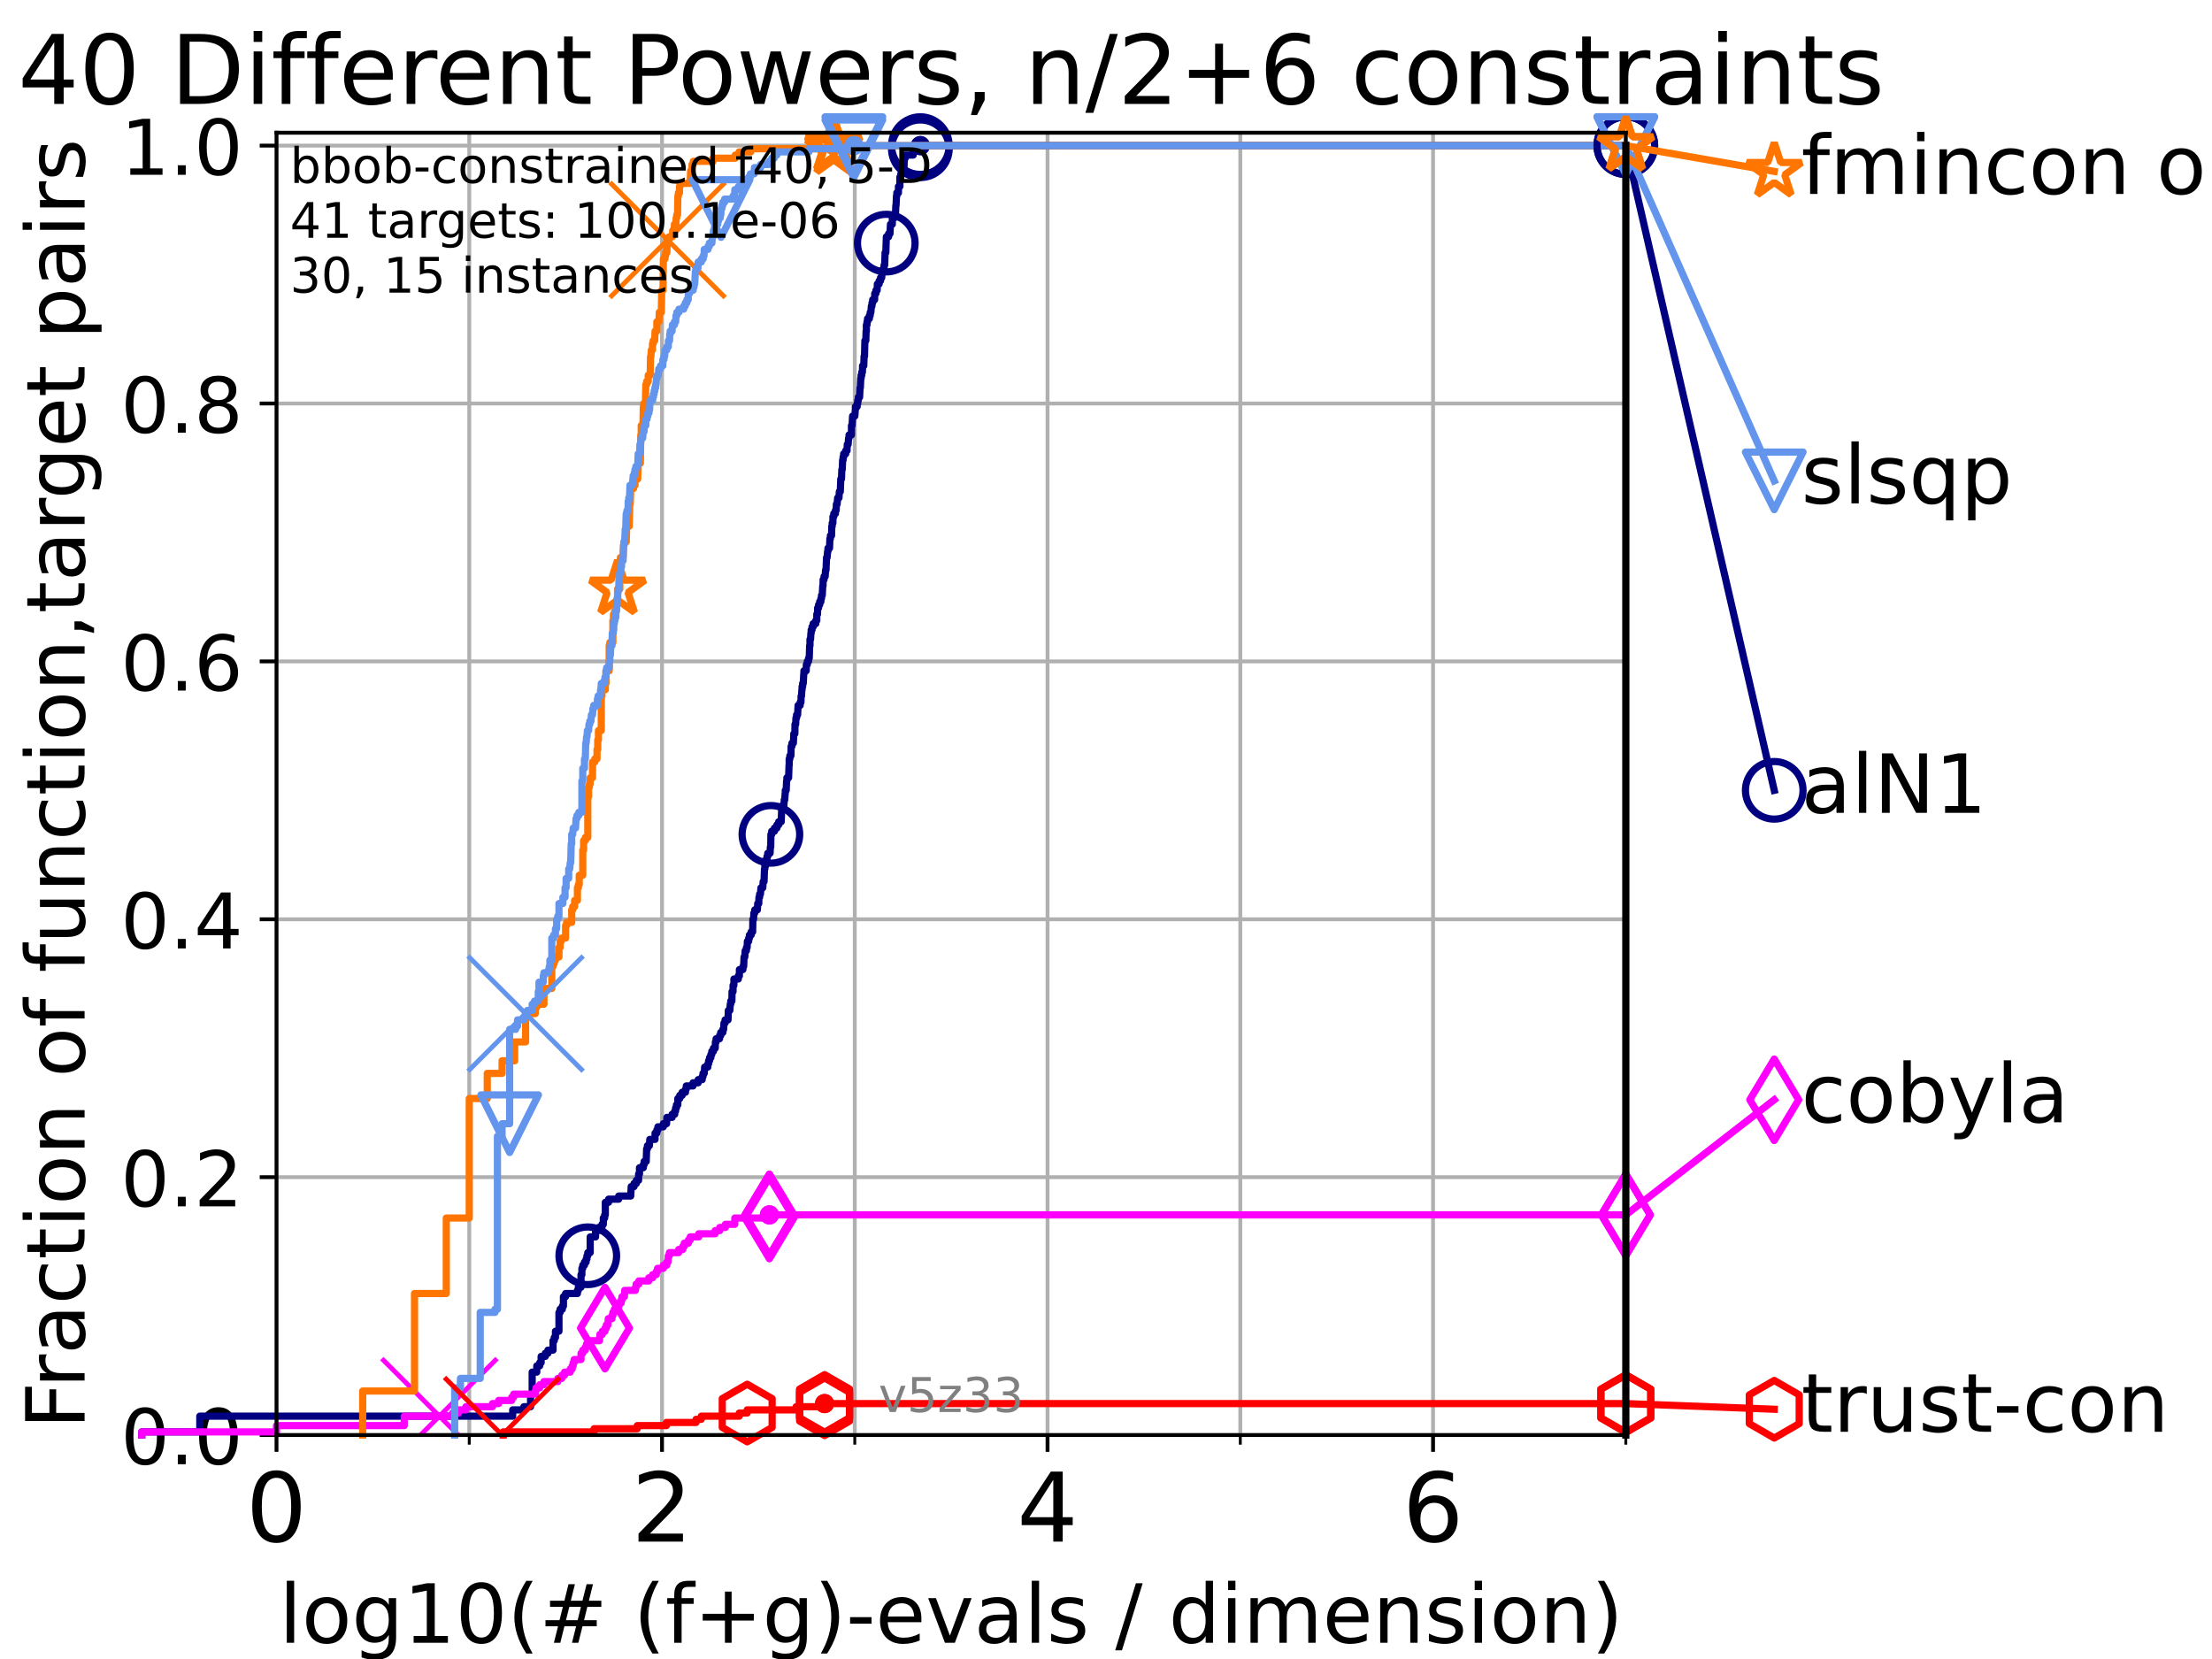 <?xml version="1.0" encoding="utf-8" standalone="no"?>
<!DOCTYPE svg PUBLIC "-//W3C//DTD SVG 1.1//EN"
  "http://www.w3.org/Graphics/SVG/1.1/DTD/svg11.dtd">
<!-- Created with matplotlib (https://matplotlib.org/) -->
<svg height="345.6pt" version="1.1" viewBox="0 0 460.8 345.6" width="460.8pt" xmlns="http://www.w3.org/2000/svg" xmlns:xlink="http://www.w3.org/1999/xlink">
 <defs>
  <style type="text/css">*{stroke-linecap:butt;stroke-linejoin:round;}</style>
 </defs>
 <g id="figure_1">
  <g id="patch_1">
   <path d="M 0 345.6 
L 460.8 345.6 
L 460.8 0 
L 0 0 
z
" style="fill:#ffffff;"/>
  </g>
  <g id="axes_1">
   <g id="patch_2">
    <path d="M 57.6 298.944 
L 338.688 298.944 
L 338.688 27.648 
L 57.6 27.648 
z
" style="fill:#ffffff;"/>
   </g>
   <g id="matplotlib.axis_1">
    <g id="xtick_1">
     <g id="line2d_1">
      <path clip-path="url(#pa189cc8678)" d="M 57.6 298.944 
L 57.6 27.648 
" style="fill:none;stroke:#b0b0b0;stroke-linecap:square;stroke-width:0.8;"/>
     </g>
     <g id="line2d_2">
      <defs>
       <path d="M 0 0 
L 0 3.5 
" id="madb0960d80" style="stroke:#000000;stroke-width:0.8;"/>
      </defs>
      <g>
       <use style="stroke:#000000;stroke-width:0.8;" x="57.6" xlink:href="#madb0960d80" y="298.944"/>
      </g>
     </g>
     <g id="text_1">
      <!-- 0 -->
      <g transform="translate(51.237 321.141)scale(0.2 -0.2)">
       <defs>
        <path d="M 31.781 66.406 
Q 24.172 66.406 20.328 58.906 
Q 16.5 51.422 16.5 36.375 
Q 16.5 21.391 20.328 13.891 
Q 24.172 6.391 31.781 6.391 
Q 39.453 6.391 43.281 13.891 
Q 47.125 21.391 47.125 36.375 
Q 47.125 51.422 43.281 58.906 
Q 39.453 66.406 31.781 66.406 
z
M 31.781 74.219 
Q 44.047 74.219 50.516 64.516 
Q 56.984 54.828 56.984 36.375 
Q 56.984 17.969 50.516 8.266 
Q 44.047 -1.422 31.781 -1.422 
Q 19.531 -1.422 13.062 8.266 
Q 6.594 17.969 6.594 36.375 
Q 6.594 54.828 13.062 64.516 
Q 19.531 74.219 31.781 74.219 
z
" id="DejaVuSans-48"/>
       </defs>
       <use xlink:href="#DejaVuSans-48"/>
      </g>
     </g>
    </g>
    <g id="xtick_2">
     <g id="line2d_3">
      <path clip-path="url(#pa189cc8678)" d="M 137.911 298.944 
L 137.911 27.648 
" style="fill:none;stroke:#b0b0b0;stroke-linecap:square;stroke-width:0.8;"/>
     </g>
     <g id="line2d_4">
      <g>
       <use style="stroke:#000000;stroke-width:0.8;" x="137.911" xlink:href="#madb0960d80" y="298.944"/>
      </g>
     </g>
     <g id="text_2">
      <!-- 2 -->
      <g transform="translate(131.548 321.141)scale(0.2 -0.2)">
       <defs>
        <path d="M 19.188 8.297 
L 53.609 8.297 
L 53.609 0 
L 7.328 0 
L 7.328 8.297 
Q 12.938 14.109 22.625 23.891 
Q 32.328 33.688 34.812 36.531 
Q 39.547 41.844 41.422 45.531 
Q 43.312 49.219 43.312 52.781 
Q 43.312 58.594 39.234 62.25 
Q 35.156 65.922 28.609 65.922 
Q 23.969 65.922 18.812 64.312 
Q 13.672 62.703 7.812 59.422 
L 7.812 69.391 
Q 13.766 71.781 18.938 73 
Q 24.125 74.219 28.422 74.219 
Q 39.75 74.219 46.484 68.547 
Q 53.219 62.891 53.219 53.422 
Q 53.219 48.922 51.531 44.891 
Q 49.859 40.875 45.406 35.406 
Q 44.188 33.984 37.641 27.219 
Q 31.109 20.453 19.188 8.297 
z
" id="DejaVuSans-50"/>
       </defs>
       <use xlink:href="#DejaVuSans-50"/>
      </g>
     </g>
    </g>
    <g id="xtick_3">
     <g id="line2d_5">
      <path clip-path="url(#pa189cc8678)" d="M 218.222 298.944 
L 218.222 27.648 
" style="fill:none;stroke:#b0b0b0;stroke-linecap:square;stroke-width:0.8;"/>
     </g>
     <g id="line2d_6">
      <g>
       <use style="stroke:#000000;stroke-width:0.8;" x="218.222" xlink:href="#madb0960d80" y="298.944"/>
      </g>
     </g>
     <g id="text_3">
      <!-- 4 -->
      <g transform="translate(211.859 321.141)scale(0.2 -0.2)">
       <defs>
        <path d="M 37.797 64.312 
L 12.891 25.391 
L 37.797 25.391 
z
M 35.203 72.906 
L 47.609 72.906 
L 47.609 25.391 
L 58.016 25.391 
L 58.016 17.188 
L 47.609 17.188 
L 47.609 0 
L 37.797 0 
L 37.797 17.188 
L 4.891 17.188 
L 4.891 26.703 
z
" id="DejaVuSans-52"/>
       </defs>
       <use xlink:href="#DejaVuSans-52"/>
      </g>
     </g>
    </g>
    <g id="xtick_4">
     <g id="line2d_7">
      <path clip-path="url(#pa189cc8678)" d="M 298.533 298.944 
L 298.533 27.648 
" style="fill:none;stroke:#b0b0b0;stroke-linecap:square;stroke-width:0.8;"/>
     </g>
     <g id="line2d_8">
      <g>
       <use style="stroke:#000000;stroke-width:0.8;" x="298.533" xlink:href="#madb0960d80" y="298.944"/>
      </g>
     </g>
     <g id="text_4">
      <!-- 6 -->
      <g transform="translate(292.17 321.141)scale(0.2 -0.2)">
       <defs>
        <path d="M 33.016 40.375 
Q 26.375 40.375 22.484 35.828 
Q 18.609 31.297 18.609 23.391 
Q 18.609 15.531 22.484 10.953 
Q 26.375 6.391 33.016 6.391 
Q 39.656 6.391 43.531 10.953 
Q 47.406 15.531 47.406 23.391 
Q 47.406 31.297 43.531 35.828 
Q 39.656 40.375 33.016 40.375 
z
M 52.594 71.297 
L 52.594 62.312 
Q 48.875 64.062 45.094 64.984 
Q 41.312 65.922 37.594 65.922 
Q 27.828 65.922 22.672 59.328 
Q 17.531 52.734 16.797 39.406 
Q 19.672 43.656 24.016 45.922 
Q 28.375 48.188 33.594 48.188 
Q 44.578 48.188 50.953 41.516 
Q 57.328 34.859 57.328 23.391 
Q 57.328 12.156 50.688 5.359 
Q 44.047 -1.422 33.016 -1.422 
Q 20.359 -1.422 13.672 8.266 
Q 6.984 17.969 6.984 36.375 
Q 6.984 53.656 15.188 63.938 
Q 23.391 74.219 37.203 74.219 
Q 40.922 74.219 44.703 73.484 
Q 48.484 72.75 52.594 71.297 
z
" id="DejaVuSans-54"/>
       </defs>
       <use xlink:href="#DejaVuSans-54"/>
      </g>
     </g>
    </g>
    <g id="xtick_5">
     <g id="line2d_9">
      <path clip-path="url(#pa189cc8678)" d="M 97.755 298.944 
L 97.755 27.648 
" style="fill:none;stroke:#b0b0b0;stroke-linecap:square;stroke-width:0.8;"/>
     </g>
     <g id="line2d_10">
      <defs>
       <path d="M 0 0 
L 0 2 
" id="m7f229b5447" style="stroke:#000000;stroke-width:0.6;"/>
      </defs>
      <g>
       <use style="stroke:#000000;stroke-width:0.6;" x="97.755" xlink:href="#m7f229b5447" y="298.944"/>
      </g>
     </g>
    </g>
    <g id="xtick_6">
     <g id="line2d_11">
      <path clip-path="url(#pa189cc8678)" d="M 178.066 298.944 
L 178.066 27.648 
" style="fill:none;stroke:#b0b0b0;stroke-linecap:square;stroke-width:0.8;"/>
     </g>
     <g id="line2d_12">
      <g>
       <use style="stroke:#000000;stroke-width:0.6;" x="178.066" xlink:href="#m7f229b5447" y="298.944"/>
      </g>
     </g>
    </g>
    <g id="xtick_7">
     <g id="line2d_13">
      <path clip-path="url(#pa189cc8678)" d="M 258.377 298.944 
L 258.377 27.648 
" style="fill:none;stroke:#b0b0b0;stroke-linecap:square;stroke-width:0.8;"/>
     </g>
     <g id="line2d_14">
      <g>
       <use style="stroke:#000000;stroke-width:0.6;" x="258.377" xlink:href="#m7f229b5447" y="298.944"/>
      </g>
     </g>
    </g>
    <g id="xtick_8">
     <g id="line2d_15">
      <path clip-path="url(#pa189cc8678)" d="M 338.688 298.944 
L 338.688 27.648 
" style="fill:none;stroke:#b0b0b0;stroke-linecap:square;stroke-width:0.8;"/>
     </g>
     <g id="line2d_16">
      <g>
       <use style="stroke:#000000;stroke-width:0.6;" x="338.688" xlink:href="#m7f229b5447" y="298.944"/>
      </g>
     </g>
    </g>
    <g id="text_5">
     <!-- log10(# (f+g)-evals / dimension) -->
     <g transform="translate(58.145 342.218)scale(0.17 -0.17)">
      <defs>
       <path d="M 9.422 75.984 
L 18.406 75.984 
L 18.406 0 
L 9.422 0 
z
" id="DejaVuSans-108"/>
       <path d="M 30.609 48.391 
Q 23.391 48.391 19.188 42.75 
Q 14.984 37.109 14.984 27.297 
Q 14.984 17.484 19.156 11.844 
Q 23.344 6.203 30.609 6.203 
Q 37.797 6.203 41.984 11.859 
Q 46.188 17.531 46.188 27.297 
Q 46.188 37.016 41.984 42.703 
Q 37.797 48.391 30.609 48.391 
z
M 30.609 56 
Q 42.328 56 49.016 48.375 
Q 55.719 40.766 55.719 27.297 
Q 55.719 13.875 49.016 6.219 
Q 42.328 -1.422 30.609 -1.422 
Q 18.844 -1.422 12.172 6.219 
Q 5.516 13.875 5.516 27.297 
Q 5.516 40.766 12.172 48.375 
Q 18.844 56 30.609 56 
z
" id="DejaVuSans-111"/>
       <path d="M 45.406 27.984 
Q 45.406 37.75 41.375 43.109 
Q 37.359 48.484 30.078 48.484 
Q 22.859 48.484 18.828 43.109 
Q 14.797 37.75 14.797 27.984 
Q 14.797 18.266 18.828 12.891 
Q 22.859 7.516 30.078 7.516 
Q 37.359 7.516 41.375 12.891 
Q 45.406 18.266 45.406 27.984 
z
M 54.391 6.781 
Q 54.391 -7.172 48.188 -13.984 
Q 42 -20.797 29.203 -20.797 
Q 24.469 -20.797 20.266 -20.094 
Q 16.062 -19.391 12.109 -17.922 
L 12.109 -9.188 
Q 16.062 -11.328 19.922 -12.344 
Q 23.781 -13.375 27.781 -13.375 
Q 36.625 -13.375 41.016 -8.766 
Q 45.406 -4.156 45.406 5.172 
L 45.406 9.625 
Q 42.625 4.781 38.281 2.391 
Q 33.938 0 27.875 0 
Q 17.828 0 11.672 7.656 
Q 5.516 15.328 5.516 27.984 
Q 5.516 40.672 11.672 48.328 
Q 17.828 56 27.875 56 
Q 33.938 56 38.281 53.609 
Q 42.625 51.219 45.406 46.391 
L 45.406 54.688 
L 54.391 54.688 
z
" id="DejaVuSans-103"/>
       <path d="M 12.406 8.297 
L 28.516 8.297 
L 28.516 63.922 
L 10.984 60.406 
L 10.984 69.391 
L 28.422 72.906 
L 38.281 72.906 
L 38.281 8.297 
L 54.391 8.297 
L 54.391 0 
L 12.406 0 
z
" id="DejaVuSans-49"/>
       <path d="M 31 75.875 
Q 24.469 64.656 21.281 53.656 
Q 18.109 42.672 18.109 31.391 
Q 18.109 20.125 21.312 9.062 
Q 24.516 -2 31 -13.188 
L 23.188 -13.188 
Q 15.875 -1.703 12.234 9.375 
Q 8.594 20.453 8.594 31.391 
Q 8.594 42.281 12.203 53.312 
Q 15.828 64.359 23.188 75.875 
z
" id="DejaVuSans-40"/>
       <path d="M 51.125 44 
L 36.922 44 
L 32.812 27.688 
L 47.125 27.688 
z
M 43.797 71.781 
L 38.719 51.516 
L 52.984 51.516 
L 58.109 71.781 
L 65.922 71.781 
L 60.891 51.516 
L 76.125 51.516 
L 76.125 44 
L 58.984 44 
L 54.984 27.688 
L 70.516 27.688 
L 70.516 20.219 
L 53.078 20.219 
L 48 0 
L 40.188 0 
L 45.219 20.219 
L 30.906 20.219 
L 25.875 0 
L 18.016 0 
L 23.094 20.219 
L 7.719 20.219 
L 7.719 27.688 
L 24.906 27.688 
L 29 44 
L 13.281 44 
L 13.281 51.516 
L 30.906 51.516 
L 35.891 71.781 
z
" id="DejaVuSans-35"/>
       <path id="DejaVuSans-32"/>
       <path d="M 37.109 75.984 
L 37.109 68.5 
L 28.516 68.5 
Q 23.688 68.5 21.797 66.547 
Q 19.922 64.594 19.922 59.516 
L 19.922 54.688 
L 34.719 54.688 
L 34.719 47.703 
L 19.922 47.703 
L 19.922 0 
L 10.891 0 
L 10.891 47.703 
L 2.297 47.703 
L 2.297 54.688 
L 10.891 54.688 
L 10.891 58.5 
Q 10.891 67.625 15.141 71.797 
Q 19.391 75.984 28.609 75.984 
z
" id="DejaVuSans-102"/>
       <path d="M 46 62.703 
L 46 35.5 
L 73.188 35.5 
L 73.188 27.203 
L 46 27.203 
L 46 0 
L 37.797 0 
L 37.797 27.203 
L 10.594 27.203 
L 10.594 35.5 
L 37.797 35.5 
L 37.797 62.703 
z
" id="DejaVuSans-43"/>
       <path d="M 8.016 75.875 
L 15.828 75.875 
Q 23.141 64.359 26.781 53.312 
Q 30.422 42.281 30.422 31.391 
Q 30.422 20.453 26.781 9.375 
Q 23.141 -1.703 15.828 -13.188 
L 8.016 -13.188 
Q 14.5 -2 17.703 9.062 
Q 20.906 20.125 20.906 31.391 
Q 20.906 42.672 17.703 53.656 
Q 14.5 64.656 8.016 75.875 
z
" id="DejaVuSans-41"/>
       <path d="M 4.891 31.391 
L 31.203 31.391 
L 31.203 23.391 
L 4.891 23.391 
z
" id="DejaVuSans-45"/>
       <path d="M 56.203 29.594 
L 56.203 25.203 
L 14.891 25.203 
Q 15.484 15.922 20.484 11.062 
Q 25.484 6.203 34.422 6.203 
Q 39.594 6.203 44.453 7.469 
Q 49.312 8.734 54.109 11.281 
L 54.109 2.781 
Q 49.266 0.734 44.188 -0.344 
Q 39.109 -1.422 33.891 -1.422 
Q 20.797 -1.422 13.156 6.188 
Q 5.516 13.812 5.516 26.812 
Q 5.516 40.234 12.766 48.109 
Q 20.016 56 32.328 56 
Q 43.359 56 49.781 48.891 
Q 56.203 41.797 56.203 29.594 
z
M 47.219 32.234 
Q 47.125 39.594 43.094 43.984 
Q 39.062 48.391 32.422 48.391 
Q 24.906 48.391 20.391 44.141 
Q 15.875 39.891 15.188 32.172 
z
" id="DejaVuSans-101"/>
       <path d="M 2.984 54.688 
L 12.5 54.688 
L 29.594 8.797 
L 46.688 54.688 
L 56.203 54.688 
L 35.688 0 
L 23.484 0 
z
" id="DejaVuSans-118"/>
       <path d="M 34.281 27.484 
Q 23.391 27.484 19.188 25 
Q 14.984 22.516 14.984 16.5 
Q 14.984 11.719 18.141 8.906 
Q 21.297 6.109 26.703 6.109 
Q 34.188 6.109 38.703 11.406 
Q 43.219 16.703 43.219 25.484 
L 43.219 27.484 
z
M 52.203 31.203 
L 52.203 0 
L 43.219 0 
L 43.219 8.297 
Q 40.141 3.328 35.547 0.953 
Q 30.953 -1.422 24.312 -1.422 
Q 15.922 -1.422 10.953 3.297 
Q 6 8.016 6 15.922 
Q 6 25.141 12.172 29.828 
Q 18.359 34.516 30.609 34.516 
L 43.219 34.516 
L 43.219 35.406 
Q 43.219 41.609 39.141 45 
Q 35.062 48.391 27.688 48.391 
Q 23 48.391 18.547 47.266 
Q 14.109 46.141 10.016 43.891 
L 10.016 52.203 
Q 14.938 54.109 19.578 55.047 
Q 24.219 56 28.609 56 
Q 40.484 56 46.344 49.844 
Q 52.203 43.703 52.203 31.203 
z
" id="DejaVuSans-97"/>
       <path d="M 44.281 53.078 
L 44.281 44.578 
Q 40.484 46.531 36.375 47.5 
Q 32.281 48.484 27.875 48.484 
Q 21.188 48.484 17.844 46.438 
Q 14.5 44.391 14.5 40.281 
Q 14.5 37.156 16.891 35.375 
Q 19.281 33.594 26.516 31.984 
L 29.594 31.297 
Q 39.156 29.25 43.188 25.516 
Q 47.219 21.781 47.219 15.094 
Q 47.219 7.469 41.188 3.016 
Q 35.156 -1.422 24.609 -1.422 
Q 20.219 -1.422 15.453 -0.562 
Q 10.688 0.297 5.422 2 
L 5.422 11.281 
Q 10.406 8.688 15.234 7.391 
Q 20.062 6.109 24.812 6.109 
Q 31.156 6.109 34.562 8.281 
Q 37.984 10.453 37.984 14.406 
Q 37.984 18.062 35.516 20.016 
Q 33.062 21.969 24.703 23.781 
L 21.578 24.516 
Q 13.234 26.266 9.516 29.906 
Q 5.812 33.547 5.812 39.891 
Q 5.812 47.609 11.281 51.797 
Q 16.75 56 26.812 56 
Q 31.781 56 36.172 55.266 
Q 40.578 54.547 44.281 53.078 
z
" id="DejaVuSans-115"/>
       <path d="M 25.391 72.906 
L 33.688 72.906 
L 8.297 -9.281 
L 0 -9.281 
z
" id="DejaVuSans-47"/>
       <path d="M 45.406 46.391 
L 45.406 75.984 
L 54.391 75.984 
L 54.391 0 
L 45.406 0 
L 45.406 8.203 
Q 42.578 3.328 38.25 0.953 
Q 33.938 -1.422 27.875 -1.422 
Q 17.969 -1.422 11.734 6.484 
Q 5.516 14.406 5.516 27.297 
Q 5.516 40.188 11.734 48.094 
Q 17.969 56 27.875 56 
Q 33.938 56 38.25 53.625 
Q 42.578 51.266 45.406 46.391 
z
M 14.797 27.297 
Q 14.797 17.391 18.875 11.75 
Q 22.953 6.109 30.078 6.109 
Q 37.203 6.109 41.297 11.75 
Q 45.406 17.391 45.406 27.297 
Q 45.406 37.203 41.297 42.844 
Q 37.203 48.484 30.078 48.484 
Q 22.953 48.484 18.875 42.844 
Q 14.797 37.203 14.797 27.297 
z
" id="DejaVuSans-100"/>
       <path d="M 9.422 54.688 
L 18.406 54.688 
L 18.406 0 
L 9.422 0 
z
M 9.422 75.984 
L 18.406 75.984 
L 18.406 64.594 
L 9.422 64.594 
z
" id="DejaVuSans-105"/>
       <path d="M 52 44.188 
Q 55.375 50.25 60.062 53.125 
Q 64.75 56 71.094 56 
Q 79.641 56 84.281 50.016 
Q 88.922 44.047 88.922 33.016 
L 88.922 0 
L 79.891 0 
L 79.891 32.719 
Q 79.891 40.578 77.094 44.375 
Q 74.312 48.188 68.609 48.188 
Q 61.625 48.188 57.562 43.547 
Q 53.516 38.922 53.516 30.906 
L 53.516 0 
L 44.484 0 
L 44.484 32.719 
Q 44.484 40.625 41.703 44.406 
Q 38.922 48.188 33.109 48.188 
Q 26.219 48.188 22.156 43.531 
Q 18.109 38.875 18.109 30.906 
L 18.109 0 
L 9.078 0 
L 9.078 54.688 
L 18.109 54.688 
L 18.109 46.188 
Q 21.188 51.219 25.484 53.609 
Q 29.781 56 35.688 56 
Q 41.656 56 45.828 52.969 
Q 50 49.953 52 44.188 
z
" id="DejaVuSans-109"/>
       <path d="M 54.891 33.016 
L 54.891 0 
L 45.906 0 
L 45.906 32.719 
Q 45.906 40.484 42.875 44.328 
Q 39.844 48.188 33.797 48.188 
Q 26.516 48.188 22.312 43.547 
Q 18.109 38.922 18.109 30.906 
L 18.109 0 
L 9.078 0 
L 9.078 54.688 
L 18.109 54.688 
L 18.109 46.188 
Q 21.344 51.125 25.703 53.562 
Q 30.078 56 35.797 56 
Q 45.219 56 50.047 50.172 
Q 54.891 44.344 54.891 33.016 
z
" id="DejaVuSans-110"/>
      </defs>
      <use xlink:href="#DejaVuSans-108"/>
      <use x="27.783" xlink:href="#DejaVuSans-111"/>
      <use x="88.965" xlink:href="#DejaVuSans-103"/>
      <use x="152.441" xlink:href="#DejaVuSans-49"/>
      <use x="216.064" xlink:href="#DejaVuSans-48"/>
      <use x="279.688" xlink:href="#DejaVuSans-40"/>
      <use x="318.701" xlink:href="#DejaVuSans-35"/>
      <use x="402.49" xlink:href="#DejaVuSans-32"/>
      <use x="434.277" xlink:href="#DejaVuSans-40"/>
      <use x="473.291" xlink:href="#DejaVuSans-102"/>
      <use x="508.496" xlink:href="#DejaVuSans-43"/>
      <use x="592.285" xlink:href="#DejaVuSans-103"/>
      <use x="655.762" xlink:href="#DejaVuSans-41"/>
      <use x="694.775" xlink:href="#DejaVuSans-45"/>
      <use x="730.859" xlink:href="#DejaVuSans-101"/>
      <use x="792.383" xlink:href="#DejaVuSans-118"/>
      <use x="851.562" xlink:href="#DejaVuSans-97"/>
      <use x="912.842" xlink:href="#DejaVuSans-108"/>
      <use x="940.625" xlink:href="#DejaVuSans-115"/>
      <use x="992.725" xlink:href="#DejaVuSans-32"/>
      <use x="1024.512" xlink:href="#DejaVuSans-47"/>
      <use x="1058.203" xlink:href="#DejaVuSans-32"/>
      <use x="1089.99" xlink:href="#DejaVuSans-100"/>
      <use x="1153.467" xlink:href="#DejaVuSans-105"/>
      <use x="1181.25" xlink:href="#DejaVuSans-109"/>
      <use x="1278.662" xlink:href="#DejaVuSans-101"/>
      <use x="1340.186" xlink:href="#DejaVuSans-110"/>
      <use x="1403.564" xlink:href="#DejaVuSans-115"/>
      <use x="1455.664" xlink:href="#DejaVuSans-105"/>
      <use x="1483.447" xlink:href="#DejaVuSans-111"/>
      <use x="1544.629" xlink:href="#DejaVuSans-110"/>
      <use x="1608.008" xlink:href="#DejaVuSans-41"/>
     </g>
    </g>
   </g>
   <g id="matplotlib.axis_2">
    <g id="ytick_1">
     <g id="line2d_17">
      <path clip-path="url(#pa189cc8678)" d="M 57.6 298.944 
L 338.688 298.944 
" style="fill:none;stroke:#b0b0b0;stroke-linecap:square;stroke-width:0.8;"/>
     </g>
     <g id="line2d_18">
      <defs>
       <path d="M 0 0 
L -3.5 0 
" id="mf80711461e" style="stroke:#000000;stroke-width:0.8;"/>
      </defs>
      <g>
       <use style="stroke:#000000;stroke-width:0.8;" x="57.6" xlink:href="#mf80711461e" y="298.944"/>
      </g>
     </g>
     <g id="text_6">
      <!-- 0.0 -->
      <g transform="translate(25.155 305.023)scale(0.16 -0.16)">
       <defs>
        <path d="M 10.688 12.406 
L 21 12.406 
L 21 0 
L 10.688 0 
z
" id="DejaVuSans-46"/>
       </defs>
       <use xlink:href="#DejaVuSans-48"/>
       <use x="63.623" xlink:href="#DejaVuSans-46"/>
       <use x="95.41" xlink:href="#DejaVuSans-48"/>
      </g>
     </g>
    </g>
    <g id="ytick_2">
     <g id="line2d_19">
      <path clip-path="url(#pa189cc8678)" d="M 57.6 245.222 
L 338.688 245.222 
" style="fill:none;stroke:#b0b0b0;stroke-linecap:square;stroke-width:0.8;"/>
     </g>
     <g id="line2d_20">
      <g>
       <use style="stroke:#000000;stroke-width:0.8;" x="57.6" xlink:href="#mf80711461e" y="245.222"/>
      </g>
     </g>
     <g id="text_7">
      <!-- 0.2 -->
      <g transform="translate(25.155 251.301)scale(0.16 -0.16)">
       <use xlink:href="#DejaVuSans-48"/>
       <use x="63.623" xlink:href="#DejaVuSans-46"/>
       <use x="95.41" xlink:href="#DejaVuSans-50"/>
      </g>
     </g>
    </g>
    <g id="ytick_3">
     <g id="line2d_21">
      <path clip-path="url(#pa189cc8678)" d="M 57.6 191.5 
L 338.688 191.5 
" style="fill:none;stroke:#b0b0b0;stroke-linecap:square;stroke-width:0.8;"/>
     </g>
     <g id="line2d_22">
      <g>
       <use style="stroke:#000000;stroke-width:0.8;" x="57.6" xlink:href="#mf80711461e" y="191.5"/>
      </g>
     </g>
     <g id="text_8">
      <!-- 0.4 -->
      <g transform="translate(25.155 197.579)scale(0.16 -0.16)">
       <use xlink:href="#DejaVuSans-48"/>
       <use x="63.623" xlink:href="#DejaVuSans-46"/>
       <use x="95.41" xlink:href="#DejaVuSans-52"/>
      </g>
     </g>
    </g>
    <g id="ytick_4">
     <g id="line2d_23">
      <path clip-path="url(#pa189cc8678)" d="M 57.6 137.778 
L 338.688 137.778 
" style="fill:none;stroke:#b0b0b0;stroke-linecap:square;stroke-width:0.8;"/>
     </g>
     <g id="line2d_24">
      <g>
       <use style="stroke:#000000;stroke-width:0.8;" x="57.6" xlink:href="#mf80711461e" y="137.778"/>
      </g>
     </g>
     <g id="text_9">
      <!-- 0.6 -->
      <g transform="translate(25.155 143.857)scale(0.16 -0.16)">
       <use xlink:href="#DejaVuSans-48"/>
       <use x="63.623" xlink:href="#DejaVuSans-46"/>
       <use x="95.41" xlink:href="#DejaVuSans-54"/>
      </g>
     </g>
    </g>
    <g id="ytick_5">
     <g id="line2d_25">
      <path clip-path="url(#pa189cc8678)" d="M 57.6 84.056 
L 338.688 84.056 
" style="fill:none;stroke:#b0b0b0;stroke-linecap:square;stroke-width:0.8;"/>
     </g>
     <g id="line2d_26">
      <g>
       <use style="stroke:#000000;stroke-width:0.8;" x="57.6" xlink:href="#mf80711461e" y="84.056"/>
      </g>
     </g>
     <g id="text_10">
      <!-- 0.8 -->
      <g transform="translate(25.155 90.135)scale(0.16 -0.16)">
       <defs>
        <path d="M 31.781 34.625 
Q 24.75 34.625 20.719 30.859 
Q 16.703 27.094 16.703 20.516 
Q 16.703 13.922 20.719 10.156 
Q 24.75 6.391 31.781 6.391 
Q 38.812 6.391 42.859 10.172 
Q 46.922 13.969 46.922 20.516 
Q 46.922 27.094 42.891 30.859 
Q 38.875 34.625 31.781 34.625 
z
M 21.922 38.812 
Q 15.578 40.375 12.031 44.719 
Q 8.5 49.078 8.5 55.328 
Q 8.5 64.062 14.719 69.141 
Q 20.953 74.219 31.781 74.219 
Q 42.672 74.219 48.875 69.141 
Q 55.078 64.062 55.078 55.328 
Q 55.078 49.078 51.531 44.719 
Q 48 40.375 41.703 38.812 
Q 48.828 37.156 52.797 32.312 
Q 56.781 27.484 56.781 20.516 
Q 56.781 9.906 50.312 4.234 
Q 43.844 -1.422 31.781 -1.422 
Q 19.734 -1.422 13.25 4.234 
Q 6.781 9.906 6.781 20.516 
Q 6.781 27.484 10.781 32.312 
Q 14.797 37.156 21.922 38.812 
z
M 18.312 54.391 
Q 18.312 48.734 21.844 45.562 
Q 25.391 42.391 31.781 42.391 
Q 38.141 42.391 41.719 45.562 
Q 45.312 48.734 45.312 54.391 
Q 45.312 60.062 41.719 63.234 
Q 38.141 66.406 31.781 66.406 
Q 25.391 66.406 21.844 63.234 
Q 18.312 60.062 18.312 54.391 
z
" id="DejaVuSans-56"/>
       </defs>
       <use xlink:href="#DejaVuSans-48"/>
       <use x="63.623" xlink:href="#DejaVuSans-46"/>
       <use x="95.41" xlink:href="#DejaVuSans-56"/>
      </g>
     </g>
    </g>
    <g id="ytick_6">
     <g id="line2d_27">
      <path clip-path="url(#pa189cc8678)" d="M 57.6 30.334 
L 338.688 30.334 
" style="fill:none;stroke:#b0b0b0;stroke-linecap:square;stroke-width:0.8;"/>
     </g>
     <g id="line2d_28">
      <g>
       <use style="stroke:#000000;stroke-width:0.8;" x="57.6" xlink:href="#mf80711461e" y="30.334"/>
      </g>
     </g>
     <g id="text_11">
      <!-- 1.0 -->
      <g transform="translate(25.155 36.413)scale(0.16 -0.16)">
       <use xlink:href="#DejaVuSans-49"/>
       <use x="63.623" xlink:href="#DejaVuSans-46"/>
       <use x="95.41" xlink:href="#DejaVuSans-48"/>
      </g>
     </g>
    </g>
    <g id="text_12">
     <!-- Fraction of function,target pairs -->
     <g transform="translate(17.62 297.681)rotate(-90)scale(0.17 -0.17)">
      <defs>
       <path d="M 9.812 72.906 
L 51.703 72.906 
L 51.703 64.594 
L 19.672 64.594 
L 19.672 43.109 
L 48.578 43.109 
L 48.578 34.812 
L 19.672 34.812 
L 19.672 0 
L 9.812 0 
z
" id="DejaVuSans-70"/>
       <path d="M 41.109 46.297 
Q 39.594 47.172 37.812 47.578 
Q 36.031 48 33.891 48 
Q 26.266 48 22.188 43.047 
Q 18.109 38.094 18.109 28.812 
L 18.109 0 
L 9.078 0 
L 9.078 54.688 
L 18.109 54.688 
L 18.109 46.188 
Q 20.953 51.172 25.484 53.578 
Q 30.031 56 36.531 56 
Q 37.453 56 38.578 55.875 
Q 39.703 55.766 41.062 55.516 
z
" id="DejaVuSans-114"/>
       <path d="M 48.781 52.594 
L 48.781 44.188 
Q 44.969 46.297 41.141 47.344 
Q 37.312 48.391 33.406 48.391 
Q 24.656 48.391 19.812 42.844 
Q 14.984 37.312 14.984 27.297 
Q 14.984 17.281 19.812 11.734 
Q 24.656 6.203 33.406 6.203 
Q 37.312 6.203 41.141 7.25 
Q 44.969 8.297 48.781 10.406 
L 48.781 2.094 
Q 45.016 0.344 40.984 -0.531 
Q 36.969 -1.422 32.422 -1.422 
Q 20.062 -1.422 12.781 6.344 
Q 5.516 14.109 5.516 27.297 
Q 5.516 40.672 12.859 48.328 
Q 20.219 56 33.016 56 
Q 37.156 56 41.109 55.141 
Q 45.062 54.297 48.781 52.594 
z
" id="DejaVuSans-99"/>
       <path d="M 18.312 70.219 
L 18.312 54.688 
L 36.812 54.688 
L 36.812 47.703 
L 18.312 47.703 
L 18.312 18.016 
Q 18.312 11.328 20.141 9.422 
Q 21.969 7.516 27.594 7.516 
L 36.812 7.516 
L 36.812 0 
L 27.594 0 
Q 17.188 0 13.234 3.875 
Q 9.281 7.766 9.281 18.016 
L 9.281 47.703 
L 2.688 47.703 
L 2.688 54.688 
L 9.281 54.688 
L 9.281 70.219 
z
" id="DejaVuSans-116"/>
       <path d="M 8.5 21.578 
L 8.5 54.688 
L 17.484 54.688 
L 17.484 21.922 
Q 17.484 14.156 20.5 10.266 
Q 23.531 6.391 29.594 6.391 
Q 36.859 6.391 41.078 11.031 
Q 45.312 15.672 45.312 23.688 
L 45.312 54.688 
L 54.297 54.688 
L 54.297 0 
L 45.312 0 
L 45.312 8.406 
Q 42.047 3.422 37.719 1 
Q 33.406 -1.422 27.688 -1.422 
Q 18.266 -1.422 13.375 4.438 
Q 8.5 10.297 8.5 21.578 
z
M 31.109 56 
z
" id="DejaVuSans-117"/>
       <path d="M 11.719 12.406 
L 22.016 12.406 
L 22.016 4 
L 14.016 -11.625 
L 7.719 -11.625 
L 11.719 4 
z
" id="DejaVuSans-44"/>
       <path d="M 18.109 8.203 
L 18.109 -20.797 
L 9.078 -20.797 
L 9.078 54.688 
L 18.109 54.688 
L 18.109 46.391 
Q 20.953 51.266 25.266 53.625 
Q 29.594 56 35.594 56 
Q 45.562 56 51.781 48.094 
Q 58.016 40.188 58.016 27.297 
Q 58.016 14.406 51.781 6.484 
Q 45.562 -1.422 35.594 -1.422 
Q 29.594 -1.422 25.266 0.953 
Q 20.953 3.328 18.109 8.203 
z
M 48.688 27.297 
Q 48.688 37.203 44.609 42.844 
Q 40.531 48.484 33.406 48.484 
Q 26.266 48.484 22.188 42.844 
Q 18.109 37.203 18.109 27.297 
Q 18.109 17.391 22.188 11.75 
Q 26.266 6.109 33.406 6.109 
Q 40.531 6.109 44.609 11.75 
Q 48.688 17.391 48.688 27.297 
z
" id="DejaVuSans-112"/>
      </defs>
      <use xlink:href="#DejaVuSans-70"/>
      <use x="50.27" xlink:href="#DejaVuSans-114"/>
      <use x="91.383" xlink:href="#DejaVuSans-97"/>
      <use x="152.662" xlink:href="#DejaVuSans-99"/>
      <use x="207.643" xlink:href="#DejaVuSans-116"/>
      <use x="246.852" xlink:href="#DejaVuSans-105"/>
      <use x="274.635" xlink:href="#DejaVuSans-111"/>
      <use x="335.816" xlink:href="#DejaVuSans-110"/>
      <use x="399.195" xlink:href="#DejaVuSans-32"/>
      <use x="430.982" xlink:href="#DejaVuSans-111"/>
      <use x="492.164" xlink:href="#DejaVuSans-102"/>
      <use x="527.369" xlink:href="#DejaVuSans-32"/>
      <use x="559.156" xlink:href="#DejaVuSans-102"/>
      <use x="594.361" xlink:href="#DejaVuSans-117"/>
      <use x="657.74" xlink:href="#DejaVuSans-110"/>
      <use x="721.119" xlink:href="#DejaVuSans-99"/>
      <use x="776.1" xlink:href="#DejaVuSans-116"/>
      <use x="815.309" xlink:href="#DejaVuSans-105"/>
      <use x="843.092" xlink:href="#DejaVuSans-111"/>
      <use x="904.273" xlink:href="#DejaVuSans-110"/>
      <use x="967.652" xlink:href="#DejaVuSans-44"/>
      <use x="999.439" xlink:href="#DejaVuSans-116"/>
      <use x="1038.648" xlink:href="#DejaVuSans-97"/>
      <use x="1099.928" xlink:href="#DejaVuSans-114"/>
      <use x="1139.291" xlink:href="#DejaVuSans-103"/>
      <use x="1202.768" xlink:href="#DejaVuSans-101"/>
      <use x="1264.291" xlink:href="#DejaVuSans-116"/>
      <use x="1303.5" xlink:href="#DejaVuSans-32"/>
      <use x="1335.287" xlink:href="#DejaVuSans-112"/>
      <use x="1398.764" xlink:href="#DejaVuSans-97"/>
      <use x="1460.043" xlink:href="#DejaVuSans-105"/>
      <use x="1487.826" xlink:href="#DejaVuSans-114"/>
      <use x="1528.939" xlink:href="#DejaVuSans-115"/>
     </g>
    </g>
   </g>
   <g id="line2d_29">
    <defs>
     <path d="M 0 1.5 
C 0.398 1.5 0.779 1.342 1.061 1.061 
C 1.342 0.779 1.5 0.398 1.5 0 
C 1.5 -0.398 1.342 -0.779 1.061 -1.061 
C 0.779 -1.342 0.398 -1.5 0 -1.5 
C -0.398 -1.5 -0.779 -1.342 -1.061 -1.061 
C -1.342 -0.779 -1.5 -0.398 -1.5 0 
C -1.5 0.398 -1.342 0.779 -1.061 1.061 
C -0.779 1.342 -0.398 1.5 0 1.5 
z
" id="m4b21e86173" style="stroke:#000080;"/>
    </defs>
    <g>
     <use style="fill:#000080;stroke:#000080;" x="191.724" xlink:href="#m4b21e86173" y="30.334"/>
     <use style="fill:#000080;stroke:#000080;" x="191.724" xlink:href="#m4b21e86173" y="30.334"/>
    </g>
   </g>
   <g id="line2d_30">
    <path d="M 29.533 298.944 
L 29.533 298.289 
L 41.621 298.289 
L 41.621 295.013 
L 106.803 295.013 
L 106.803 293.703 
L 109.132 293.703 
L 109.132 293.048 
L 110.527 293.048 
L 110.527 290.427 
L 110.86 290.427 
L 110.86 285.841 
L 111.82 285.841 
L 111.82 284.531 
L 112.432 284.531 
L 112.432 283.876 
L 112.73 283.876 
L 112.73 282.565 
L 113.595 282.565 
L 113.595 281.91 
L 114.148 281.91 
L 114.148 281.255 
L 115.206 281.255 
L 115.206 279.29 
L 115.46 279.29 
L 115.46 278.634 
L 115.711 278.634 
L 115.711 277.324 
L 116.443 277.324 
L 116.443 273.393 
L 116.68 273.393 
L 116.68 272.738 
L 117.145 272.738 
L 117.145 272.083 
L 117.373 272.083 
L 117.373 270.118 
L 117.821 270.118 
L 117.821 269.462 
L 120.287 269.462 
L 120.287 268.807 
L 120.477 268.807 
L 120.477 268.152 
L 121.037 268.152 
L 121.037 265.532 
L 121.219 265.532 
L 121.219 264.221 
L 121.4 264.221 
L 121.4 263.566 
L 121.756 263.566 
L 121.756 262.911 
L 122.105 262.911 
L 122.105 262.256 
L 122.277 262.256 
L 122.277 261.601 
L 122.447 261.601 
L 122.447 260.946 
L 122.948 260.946 
L 122.948 257.67 
L 124.063 257.67 
L 124.063 256.36 
L 124.669 256.36 
L 124.669 255.704 
L 125.399 255.704 
L 125.399 255.049 
L 125.683 255.049 
L 125.683 253.739 
L 125.962 253.739 
L 125.962 253.084 
L 126.1 253.084 
L 126.1 250.463 
L 126.773 250.463 
L 126.773 249.808 
L 128.886 249.808 
L 128.886 249.153 
L 131.389 249.153 
L 131.49 247.187 
L 132.085 247.187 
L 132.085 246.532 
L 132.565 246.532 
L 132.565 245.877 
L 133.033 245.877 
L 133.033 244.567 
L 133.216 244.567 
L 133.216 243.257 
L 134.019 243.257 
L 134.019 242.601 
L 134.193 242.601 
L 134.193 241.946 
L 134.619 241.946 
L 134.703 239.326 
L 134.87 239.326 
L 134.87 238.671 
L 135.281 238.671 
L 135.362 237.36 
L 136.457 237.36 
L 136.457 236.05 
L 136.832 236.05 
L 136.832 235.395 
L 137.053 235.395 
L 137.053 234.74 
L 138.188 234.74 
L 138.188 234.085 
L 138.861 234.085 
L 138.927 232.774 
L 140.011 232.774 
L 140.011 232.119 
L 140.559 232.119 
L 140.559 231.464 
L 140.738 231.464 
L 140.738 230.809 
L 140.915 230.809 
L 140.915 230.154 
L 141.206 230.154 
L 141.206 228.843 
L 141.606 228.843 
L 141.606 228.188 
L 142.107 228.188 
L 142.107 227.533 
L 142.805 227.533 
L 142.805 226.878 
L 142.963 226.878 
L 142.963 226.223 
L 144.367 226.223 
L 144.367 225.568 
L 145.441 225.568 
L 145.441 224.912 
L 146.281 224.912 
L 146.281 224.257 
L 146.453 224.257 
L 146.453 223.602 
L 146.707 223.602 
L 146.791 222.292 
L 147.45 222.292 
L 147.45 221.637 
L 147.61 221.637 
L 147.61 220.982 
L 147.809 220.982 
L 147.809 220.326 
L 148.084 220.326 
L 148.084 219.671 
L 148.277 219.671 
L 148.277 219.016 
L 148.62 219.016 
L 148.62 218.361 
L 148.994 218.361 
L 149.031 217.051 
L 149.178 217.051 
L 149.178 216.396 
L 149.894 216.396 
L 149.894 215.74 
L 150.138 215.74 
L 150.138 215.085 
L 150.582 215.085 
L 150.582 214.43 
L 150.75 214.43 
L 150.816 213.12 
L 151.048 213.12 
L 151.048 212.465 
L 151.661 212.465 
L 151.724 210.499 
L 152.037 210.499 
L 152.13 209.189 
L 152.223 209.189 
L 152.223 208.534 
L 152.466 208.534 
L 152.497 206.568 
L 152.707 206.568 
L 152.707 205.258 
L 152.885 205.258 
L 152.885 203.948 
L 153.806 203.948 
L 153.806 203.293 
L 154.029 203.293 
L 154.029 201.982 
L 154.761 201.982 
L 154.761 201.327 
L 154.92 201.327 
L 154.998 199.362 
L 155.155 199.362 
L 155.232 198.052 
L 155.489 198.052 
L 155.489 197.396 
L 155.641 197.396 
L 155.691 196.086 
L 155.966 196.086 
L 155.966 195.431 
L 156.114 195.431 
L 156.114 194.776 
L 156.479 194.776 
L 156.479 194.121 
L 156.789 194.121 
L 156.836 191.5 
L 156.977 191.5 
L 157.047 190.19 
L 157.232 190.19 
L 157.232 189.535 
L 157.776 189.535 
L 157.843 188.224 
L 158.064 188.224 
L 158.108 186.914 
L 158.239 186.914 
L 158.239 186.259 
L 158.412 186.259 
L 158.519 184.949 
L 158.9 184.949 
L 158.984 183.638 
L 159.17 183.638 
L 159.253 181.018 
L 159.334 181.018 
L 159.334 180.363 
L 159.497 180.363 
L 159.578 179.052 
L 159.778 179.052 
L 159.778 178.397 
L 159.937 178.397 
L 159.937 177.742 
L 160.423 177.742 
L 160.48 176.432 
L 160.557 176.432 
L 160.595 173.811 
L 160.765 173.811 
L 160.765 173.156 
L 161.339 173.156 
L 161.339 172.501 
L 161.841 172.501 
L 161.841 171.846 
L 162.208 171.846 
L 162.208 171.191 
L 162.737 171.191 
L 162.838 168.57 
L 162.854 168.57 
L 162.854 167.915 
L 163.283 167.915 
L 163.38 166.604 
L 163.477 166.604 
L 163.558 165.294 
L 163.59 165.294 
L 163.59 164.639 
L 163.781 164.639 
L 163.86 162.674 
L 163.923 162.674 
L 163.923 162.018 
L 164.28 162.018 
L 164.372 159.398 
L 164.402 159.398 
L 164.402 158.088 
L 164.539 158.088 
L 164.539 157.432 
L 164.765 157.432 
L 164.81 155.467 
L 164.973 155.467 
L 164.973 154.812 
L 165.266 154.812 
L 165.368 152.846 
L 165.583 152.846 
L 165.612 150.881 
L 165.754 150.881 
L 165.81 149.571 
L 165.936 149.571 
L 165.936 148.916 
L 166.159 148.916 
L 166.255 146.95 
L 166.689 146.95 
L 166.689 146.295 
L 166.849 146.295 
L 166.889 144.985 
L 166.968 144.985 
L 167.047 143.674 
L 167.086 143.674 
L 167.086 143.019 
L 167.204 143.019 
L 167.204 142.364 
L 167.333 142.364 
L 167.436 140.399 
L 167.475 140.399 
L 167.475 139.743 
L 167.942 139.743 
L 167.98 138.433 
L 168.177 138.433 
L 168.177 137.778 
L 168.434 137.778 
L 168.434 137.123 
L 168.579 137.123 
L 168.663 134.502 
L 168.734 134.502 
L 168.734 133.192 
L 168.853 133.192 
L 168.924 131.882 
L 168.983 131.882 
L 168.983 131.227 
L 169.158 131.227 
L 169.158 130.571 
L 169.4 130.571 
L 169.4 129.916 
L 169.942 129.916 
L 169.942 129.261 
L 170.152 129.261 
L 170.152 127.951 
L 170.305 127.951 
L 170.327 126.641 
L 170.522 126.641 
L 170.522 125.985 
L 170.756 125.985 
L 170.756 125.33 
L 171.009 125.33 
L 171.009 124.675 
L 171.134 124.675 
L 171.134 124.02 
L 171.289 124.02 
L 171.392 122.055 
L 171.453 122.055 
L 171.473 120.744 
L 171.666 120.744 
L 171.666 120.089 
L 171.896 120.089 
L 171.975 118.779 
L 172.074 118.779 
L 172.182 116.158 
L 172.299 116.158 
L 172.405 114.848 
L 172.482 114.848 
L 172.482 114.193 
L 172.806 114.193 
L 172.881 112.227 
L 172.984 112.227 
L 172.984 111.572 
L 173.225 111.572 
L 173.28 109.607 
L 173.363 109.607 
L 173.363 108.952 
L 173.508 108.952 
L 173.517 107.641 
L 173.689 107.641 
L 173.689 106.986 
L 174.035 106.986 
L 174.035 106.331 
L 174.184 106.331 
L 174.236 105.021 
L 174.391 105.021 
L 174.495 103.71 
L 174.775 103.71 
L 174.85 102.4 
L 175.051 102.4 
L 175.15 99.78 
L 175.298 99.78 
L 175.371 97.814 
L 175.452 97.814 
L 175.533 95.849 
L 175.63 95.849 
L 175.63 95.194 
L 175.75 95.194 
L 175.75 94.538 
L 176.175 94.538 
L 176.175 93.883 
L 176.452 93.883 
L 176.506 92.573 
L 176.68 92.573 
L 176.778 91.263 
L 176.868 91.263 
L 176.868 90.608 
L 177.376 90.608 
L 177.376 88.642 
L 177.506 88.642 
L 177.607 86.677 
L 178.08 86.677 
L 178.178 85.366 
L 178.191 85.366 
L 178.191 84.711 
L 178.561 84.711 
L 178.561 84.056 
L 178.683 84.056 
L 178.683 83.401 
L 178.797 83.401 
L 178.797 82.746 
L 179.069 82.746 
L 179.161 80.78 
L 179.227 80.78 
L 179.311 78.815 
L 179.383 78.815 
L 179.383 78.16 
L 179.531 78.16 
L 179.531 77.505 
L 179.659 77.505 
L 179.69 76.194 
L 179.943 76.194 
L 179.999 74.229 
L 180.092 74.229 
L 180.173 70.953 
L 180.37 70.953 
L 180.425 68.988 
L 180.485 68.988 
L 180.485 67.677 
L 180.612 67.677 
L 180.612 67.022 
L 180.727 67.022 
L 180.727 66.367 
L 181.112 66.367 
L 181.112 65.712 
L 181.281 65.712 
L 181.281 65.057 
L 181.419 65.057 
L 181.523 63.747 
L 181.654 63.747 
L 181.654 63.091 
L 181.795 63.091 
L 181.795 62.436 
L 182.196 62.436 
L 182.224 61.126 
L 182.475 61.126 
L 182.475 60.471 
L 182.727 60.471 
L 182.77 59.161 
L 183.139 59.161 
L 183.139 58.505 
L 183.429 58.505 
L 183.429 57.85 
L 183.678 57.85 
L 183.754 56.54 
L 184.033 56.54 
L 184.033 55.885 
L 184.167 55.885 
L 184.167 55.23 
L 184.294 55.23 
L 184.382 52.609 
L 184.536 52.609 
L 184.642 49.333 
L 185.109 49.333 
L 185.109 48.678 
L 185.4 48.678 
L 185.501 46.713 
L 185.888 46.713 
L 185.888 45.402 
L 186.324 45.402 
L 186.324 44.747 
L 186.535 44.747 
L 186.625 42.782 
L 186.668 42.782 
L 186.749 40.816 
L 186.825 40.816 
L 186.825 40.161 
L 187.163 40.161 
L 187.163 38.851 
L 187.459 38.851 
L 187.459 36.886 
L 187.657 36.886 
L 187.657 36.23 
L 188.036 36.23 
L 188.036 35.575 
L 188.294 35.575 
L 188.39 32.955 
L 188.582 32.955 
L 188.582 32.3 
L 190.245 32.3 
L 190.245 31.644 
L 190.51 31.644 
L 190.51 30.989 
L 191.724 30.989 
L 191.724 30.334 
L 338.688 30.334 
L 338.688 30.334 
" style="fill:none;stroke:#000080;stroke-linecap:square;stroke-width:1.5;"/>
   </g>
   <g id="line2d_31">
    <defs>
     <path d="M 0 6 
C 1.591 6 3.117 5.368 4.243 4.243 
C 5.368 3.117 6 1.591 6 0 
C 6 -1.591 5.368 -3.117 4.243 -4.243 
C 3.117 -5.368 1.591 -6 0 -6 
C -1.591 -6 -3.117 -5.368 -4.243 -4.243 
C -5.368 -3.117 -6 -1.591 -6 0 
C -6 1.591 -5.368 3.117 -4.243 4.243 
C -3.117 5.368 -1.591 6 0 6 
z
" id="m43b55d9ae0" style="stroke:#000080;stroke-width:1.5;"/>
    </defs>
    <g>
     <use style="fill-opacity:0;stroke:#000080;stroke-width:1.5;" x="122.447" xlink:href="#m43b55d9ae0" y="261.601"/>
     <use style="fill-opacity:0;stroke:#000080;stroke-width:1.5;" x="160.595" xlink:href="#m43b55d9ae0" y="173.811"/>
     <use style="fill-opacity:0;stroke:#000080;stroke-width:1.5;" x="184.628" xlink:href="#m43b55d9ae0" y="50.644"/>
     <use style="fill-opacity:0;stroke:#000080;stroke-width:1.5;" x="191.724" xlink:href="#m43b55d9ae0" y="30.989"/>
     <use style="fill-opacity:0;stroke:#000080;stroke-width:1.5;" x="191.724" xlink:href="#m43b55d9ae0" y="30.334"/>
     <use style="fill-opacity:0;stroke:#000080;stroke-width:1.5;" x="338.688" xlink:href="#m43b55d9ae0" y="30.334"/>
    </g>
   </g>
   <g id="line2d_32">
    <path style="fill:none;stroke:#000080;stroke-linecap:square;stroke-width:1.5;"/>
    <g/>
   </g>
   <g id="line2d_33">
    <defs>
     <path d="M 0 1.5 
C 0.398 1.5 0.779 1.342 1.061 1.061 
C 1.342 0.779 1.5 0.398 1.5 0 
C 1.5 -0.398 1.342 -0.779 1.061 -1.061 
C 0.779 -1.342 0.398 -1.5 0 -1.5 
C -0.398 -1.5 -0.779 -1.342 -1.061 -1.061 
C -1.342 -0.779 -1.5 -0.398 -1.5 0 
C -1.5 0.398 -1.342 0.779 -1.061 1.061 
C -0.779 1.342 -0.398 1.5 0 1.5 
z
" id="m2d7002cabb" style="stroke:#ff00ff;"/>
    </defs>
    <g>
     <use style="fill:#ff00ff;stroke:#ff00ff;" x="160.278" xlink:href="#m2d7002cabb" y="253.084"/>
     <use style="fill:#ff00ff;stroke:#ff00ff;" x="160.278" xlink:href="#m2d7002cabb" y="253.084"/>
    </g>
   </g>
   <g id="line2d_34">
    <path d="M 29.533 298.944 
L 29.533 298.289 
L 57.6 298.289 
L 57.6 296.979 
L 84.213 296.979 
L 84.213 295.013 
L 94.295 295.013 
L 94.295 294.358 
L 95.526 294.358 
L 95.526 293.703 
L 97.044 293.703 
L 97.044 293.048 
L 102.597 293.048 
L 102.597 292.393 
L 103.871 292.393 
L 103.871 291.737 
L 106.594 291.737 
L 106.594 291.082 
L 107.009 291.082 
L 107.009 290.427 
L 111.506 290.427 
L 111.506 289.772 
L 111.663 289.772 
L 111.663 289.117 
L 112.432 289.117 
L 112.432 288.462 
L 113.311 288.462 
L 113.311 287.807 
L 116.203 287.807 
L 116.203 287.151 
L 117.03 287.151 
L 117.03 286.496 
L 117.598 286.496 
L 117.598 285.841 
L 118.787 285.841 
L 118.787 285.186 
L 119.199 285.186 
L 119.199 284.531 
L 119.402 284.531 
L 119.402 283.876 
L 119.603 283.876 
L 119.603 283.22 
L 121.037 283.22 
L 121.037 281.91 
L 121.4 281.91 
L 121.4 281.255 
L 121.931 281.255 
L 121.931 280.6 
L 122.191 280.6 
L 122.191 279.945 
L 122.782 279.945 
L 122.782 279.29 
L 124.892 279.29 
L 124.965 277.979 
L 125.471 277.979 
L 125.471 277.324 
L 126.031 277.324 
L 126.031 276.669 
L 126.304 276.669 
L 126.304 276.014 
L 126.64 276.014 
L 126.707 274.704 
L 127.485 274.704 
L 127.485 274.048 
L 127.674 274.048 
L 127.674 273.393 
L 127.985 273.393 
L 127.985 272.738 
L 128.471 272.738 
L 128.471 272.083 
L 128.944 272.083 
L 128.944 271.428 
L 129.405 271.428 
L 129.405 270.773 
L 129.574 270.773 
L 129.574 270.118 
L 130.073 270.118 
L 130.128 268.807 
L 132.375 268.807 
L 132.375 268.152 
L 132.518 268.152 
L 132.518 267.497 
L 133.079 267.497 
L 133.079 266.842 
L 135.159 266.842 
L 135.159 266.187 
L 135.957 266.187 
L 135.957 265.532 
L 136.72 265.532 
L 136.72 264.876 
L 136.98 264.876 
L 136.98 264.221 
L 138.188 264.221 
L 138.188 263.566 
L 138.894 263.566 
L 138.894 262.911 
L 139.156 262.911 
L 139.221 261.601 
L 139.446 261.601 
L 139.446 260.946 
L 141.379 260.946 
L 141.379 260.29 
L 142.243 260.29 
L 142.243 259.635 
L 142.54 259.635 
L 142.54 258.98 
L 143.401 258.98 
L 143.401 258.325 
L 143.779 258.325 
L 143.779 257.67 
L 145.554 257.67 
L 145.554 257.015 
L 148.975 257.015 
L 148.975 256.36 
L 149.929 256.36 
L 149.929 255.704 
L 151.113 255.704 
L 151.113 255.049 
L 153.062 255.049 
L 153.076 253.739 
L 160.278 253.739 
L 160.278 253.084 
L 338.688 253.084 
L 338.688 253.084 
" style="fill:none;stroke:#ff00ff;stroke-linecap:square;stroke-width:1.5;"/>
   </g>
   <g id="line2d_35">
    <defs>
     <path d="M -0 8.485 
L 5.091 0 
L 0 -8.485 
L -5.091 -0 
z
" id="m78da9c101c" style="stroke:#ff00ff;stroke-linejoin:miter;stroke-width:1.5;"/>
    </defs>
    <g>
     <use style="fill-opacity:0;stroke:#ff00ff;stroke-linejoin:miter;stroke-width:1.5;" x="126.031" xlink:href="#m78da9c101c" y="276.669"/>
     <use style="fill-opacity:0;stroke:#ff00ff;stroke-linejoin:miter;stroke-width:1.5;" x="160.278" xlink:href="#m78da9c101c" y="253.739"/>
     <use style="fill-opacity:0;stroke:#ff00ff;stroke-linejoin:miter;stroke-width:1.5;" x="160.278" xlink:href="#m78da9c101c" y="253.084"/>
     <use style="fill-opacity:0;stroke:#ff00ff;stroke-linejoin:miter;stroke-width:1.5;" x="160.278" xlink:href="#m78da9c101c" y="253.084"/>
     <use style="fill-opacity:0;stroke:#ff00ff;stroke-linejoin:miter;stroke-width:1.5;" x="338.688" xlink:href="#m78da9c101c" y="253.084"/>
    </g>
   </g>
   <g id="line2d_36">
    <path style="fill:none;stroke:#ff00ff;stroke-linecap:square;stroke-width:1.5;"/>
    <g/>
   </g>
   <g id="line2d_37">
    <path clip-path="url(#pa189cc8678)" d="M 91.535 295.013 
" style="fill:none;stroke:#ff00ff;stroke-linecap:square;stroke-width:1.5;"/>
    <defs>
     <path d="M -12 12 
L 12 -12 
M -12 -12 
L 12 12 
" id="mb5b9b7d8dc" style="stroke:#ff00ff;"/>
    </defs>
    <g clip-path="url(#pa189cc8678)">
     <use style="fill:#ff00ff;stroke:#ff00ff;" x="91.535" xlink:href="#mb5b9b7d8dc" y="295.013"/>
    </g>
   </g>
   <g id="line2d_38">
    <defs>
     <path d="M 0 1.5 
C 0.398 1.5 0.779 1.342 1.061 1.061 
C 1.342 0.779 1.5 0.398 1.5 0 
C 1.5 -0.398 1.342 -0.779 1.061 -1.061 
C 0.779 -1.342 0.398 -1.5 0 -1.5 
C -0.398 -1.5 -0.779 -1.342 -1.061 -1.061 
C -1.342 -0.779 -1.5 -0.398 -1.5 0 
C -1.5 0.398 -1.342 0.779 -1.061 1.061 
C -0.779 1.342 -0.398 1.5 0 1.5 
z
" id="m2efb263738" style="stroke:#ff7500;"/>
    </defs>
    <g>
     <use style="fill:#ff7500;stroke:#ff7500;" x="173.657" xlink:href="#m2efb263738" y="30.334"/>
     <use style="fill:#ff7500;stroke:#ff7500;" x="173.657" xlink:href="#m2efb263738" y="30.334"/>
    </g>
   </g>
   <g id="line2d_39">
    <path d="M 75.556 298.944 
L 75.556 289.772 
L 86.351 289.772 
L 86.351 269.462 
L 92.969 269.462 
L 92.969 253.739 
L 97.755 253.739 
L 97.755 228.843 
L 101.507 228.843 
L 101.507 223.602 
L 104.592 223.602 
L 104.592 220.982 
L 107.213 220.982 
L 107.213 217.051 
L 109.491 217.051 
L 109.491 211.81 
L 109.843 211.81 
L 109.843 211.154 
L 111.506 211.154 
L 111.506 209.844 
L 111.82 209.844 
L 111.82 209.189 
L 113.311 209.189 
L 113.311 205.913 
L 114.947 205.913 
L 114.947 201.327 
L 115.206 201.327 
L 115.206 200.672 
L 115.46 200.672 
L 115.46 200.017 
L 115.711 200.017 
L 115.711 199.362 
L 116.443 199.362 
L 116.443 197.396 
L 116.68 197.396 
L 116.68 196.086 
L 116.914 196.086 
L 116.914 195.431 
L 117.821 195.431 
L 117.821 192.81 
L 118.04 192.81 
L 118.04 192.155 
L 119.097 192.155 
L 119.097 189.535 
L 119.301 189.535 
L 119.301 188.879 
L 119.702 188.879 
L 119.702 187.569 
L 120.287 187.569 
L 120.287 184.949 
L 120.477 184.949 
L 120.477 184.293 
L 120.666 184.293 
L 120.666 182.328 
L 121.4 182.328 
L 121.4 177.087 
L 121.579 177.087 
L 121.579 175.121 
L 121.931 175.121 
L 121.931 174.466 
L 122.447 174.466 
L 122.447 165.949 
L 122.615 165.949 
L 122.615 163.984 
L 122.782 163.984 
L 122.782 163.329 
L 122.948 163.329 
L 122.948 162.018 
L 123.434 162.018 
L 123.434 158.743 
L 123.908 158.743 
L 123.908 158.088 
L 124.369 158.088 
L 124.369 156.122 
L 124.52 156.122 
L 124.52 154.157 
L 124.669 154.157 
L 124.669 152.191 
L 125.256 152.191 
L 125.256 144.985 
L 125.399 144.985 
L 125.399 143.674 
L 126.1 143.674 
L 126.1 142.364 
L 126.236 142.364 
L 126.236 139.743 
L 126.905 139.743 
L 126.905 134.502 
L 127.035 134.502 
L 127.035 133.847 
L 127.674 133.847 
L 127.674 129.261 
L 127.799 129.261 
L 127.799 127.951 
L 128.047 127.951 
L 128.047 127.296 
L 128.411 127.296 
L 128.411 125.985 
L 128.531 125.985 
L 128.531 124.675 
L 128.65 124.675 
L 128.65 122.71 
L 129.118 122.71 
L 129.118 118.124 
L 129.233 118.124 
L 129.233 116.158 
L 129.798 116.158 
L 129.909 113.538 
L 130.019 113.538 
L 130.019 112.883 
L 130.452 112.883 
L 130.559 109.607 
L 131.082 109.607 
L 131.185 105.021 
L 131.287 105.021 
L 131.389 101.745 
L 131.987 101.745 
L 131.987 101.09 
L 132.279 101.09 
L 132.279 99.78 
L 132.847 99.78 
L 132.94 96.504 
L 133.398 96.504 
L 133.488 90.608 
L 133.578 90.608 
L 133.578 88.642 
L 133.932 88.642 
L 134.019 84.711 
L 134.106 84.711 
L 134.106 84.056 
L 134.45 84.056 
L 134.535 80.125 
L 134.703 80.125 
L 134.703 79.47 
L 135.036 79.47 
L 135.036 78.16 
L 135.442 78.16 
L 135.522 74.229 
L 135.602 74.229 
L 135.682 72.919 
L 135.918 72.919 
L 135.918 71.608 
L 136.073 71.608 
L 136.073 70.953 
L 136.381 70.953 
L 136.457 68.988 
L 136.832 68.988 
L 136.832 67.022 
L 137.271 67.022 
L 137.344 65.057 
L 137.771 65.057 
L 137.841 60.471 
L 138.119 60.471 
L 138.188 53.919 
L 138.528 53.919 
L 138.528 53.264 
L 138.662 53.264 
L 138.662 52.609 
L 138.927 52.609 
L 138.993 49.988 
L 139.382 49.988 
L 139.382 49.333 
L 140.073 49.333 
L 140.135 48.023 
L 140.439 48.023 
L 140.499 46.713 
L 140.797 46.713 
L 140.856 45.402 
L 140.974 45.402 
L 140.974 44.747 
L 141.148 44.747 
L 141.206 40.816 
L 141.321 40.816 
L 141.321 40.161 
L 141.549 40.161 
L 141.549 38.851 
L 141.662 38.851 
L 141.662 38.196 
L 143.779 38.196 
L 143.878 35.575 
L 144.173 35.575 
L 144.173 34.265 
L 144.415 34.265 
L 144.415 33.61 
L 148.545 33.61 
L 148.545 32.955 
L 153.164 32.955 
L 153.164 32.3 
L 153.96 32.3 
L 153.96 31.644 
L 156.394 31.644 
L 156.394 30.989 
L 173.657 30.989 
L 173.657 30.334 
L 338.688 30.334 
L 338.688 30.334 
" style="fill:none;stroke:#ff7500;stroke-linecap:square;stroke-width:1.5;"/>
   </g>
   <g id="line2d_40">
    <defs>
     <path d="M 0 -6 
L -1.347 -1.854 
L -5.706 -1.854 
L -2.18 0.708 
L -3.527 4.854 
L -0 2.292 
L 3.527 4.854 
L 2.18 0.708 
L 5.706 -1.854 
L 1.347 -1.854 
z
" id="m2b879c1d55" style="stroke:#ff7500;stroke-linejoin:bevel;stroke-width:1.5;"/>
    </defs>
    <g>
     <use style="fill-opacity:0;stroke:#ff7500;stroke-linejoin:bevel;stroke-width:1.5;" x="128.65" xlink:href="#m2b879c1d55" y="122.71"/>
     <use style="fill-opacity:0;stroke:#ff7500;stroke-linejoin:bevel;stroke-width:1.5;" x="173.657" xlink:href="#m2b879c1d55" y="30.989"/>
     <use style="fill-opacity:0;stroke:#ff7500;stroke-linejoin:bevel;stroke-width:1.5;" x="173.657" xlink:href="#m2b879c1d55" y="30.334"/>
     <use style="fill-opacity:0;stroke:#ff7500;stroke-linejoin:bevel;stroke-width:1.5;" x="173.657" xlink:href="#m2b879c1d55" y="30.334"/>
     <use style="fill-opacity:0;stroke:#ff7500;stroke-linejoin:bevel;stroke-width:1.5;" x="338.688" xlink:href="#m2b879c1d55" y="30.334"/>
    </g>
   </g>
   <g id="line2d_41">
    <path style="fill:none;stroke:#ff7500;stroke-linecap:square;stroke-width:1.5;"/>
    <g/>
   </g>
   <g id="line2d_42">
    <path clip-path="url(#pa189cc8678)" d="M 139.058 49.988 
" style="fill:none;stroke:#ff7500;stroke-linecap:square;stroke-width:1.5;"/>
    <defs>
     <path d="M -12 12 
L 12 -12 
M -12 -12 
L 12 12 
" id="mf4420d8863" style="stroke:#ff7500;"/>
    </defs>
    <g clip-path="url(#pa189cc8678)">
     <use style="fill:#ff7500;stroke:#ff7500;" x="139.058" xlink:href="#mf4420d8863" y="49.988"/>
    </g>
   </g>
   <g id="line2d_43">
    <defs>
     <path d="M 0 1.5 
C 0.398 1.5 0.779 1.342 1.061 1.061 
C 1.342 0.779 1.5 0.398 1.5 0 
C 1.5 -0.398 1.342 -0.779 1.061 -1.061 
C 0.779 -1.342 0.398 -1.5 0 -1.5 
C -0.398 -1.5 -0.779 -1.342 -1.061 -1.061 
C -1.342 -0.779 -1.5 -0.398 -1.5 0 
C -1.5 0.398 -1.342 0.779 -1.061 1.061 
C -0.779 1.342 -0.398 1.5 0 1.5 
z
" id="m9a152d0e51" style="stroke:#6495ed;"/>
    </defs>
    <g>
     <use style="fill:#6495ed;stroke:#6495ed;" x="177.873" xlink:href="#m9a152d0e51" y="30.334"/>
     <use style="fill:#6495ed;stroke:#6495ed;" x="177.873" xlink:href="#m9a152d0e51" y="30.334"/>
    </g>
   </g>
   <g id="line2d_44">
    <path d="M 94.715 298.944 
L 94.715 289.117 
L 95.918 289.117 
L 95.918 287.151 
L 100.04 287.151 
L 100.04 273.393 
L 103.118 273.393 
L 103.118 272.738 
L 103.623 272.738 
L 103.623 236.705 
L 104.592 236.705 
L 104.592 234.085 
L 106.169 234.085 
L 106.169 214.43 
L 107.415 214.43 
L 107.415 213.775 
L 107.811 213.775 
L 107.811 212.465 
L 109.132 212.465 
L 109.132 211.81 
L 109.491 211.81 
L 109.491 211.154 
L 109.843 211.154 
L 109.843 210.499 
L 110.86 210.499 
L 110.86 209.189 
L 111.346 209.189 
L 111.346 208.534 
L 112.128 208.534 
L 112.128 206.568 
L 112.281 206.568 
L 112.281 204.603 
L 113.168 204.603 
L 113.168 203.293 
L 113.311 203.293 
L 113.311 202.638 
L 114.284 202.638 
L 114.284 201.982 
L 114.419 201.982 
L 114.419 201.327 
L 114.552 201.327 
L 114.552 200.017 
L 114.947 200.017 
L 114.947 195.431 
L 115.333 195.431 
L 115.333 194.776 
L 115.711 194.776 
L 115.711 193.465 
L 115.959 193.465 
L 115.959 191.5 
L 116.203 191.5 
L 116.203 190.845 
L 116.443 190.845 
L 116.443 188.224 
L 117.26 188.224 
L 117.26 186.914 
L 117.71 186.914 
L 117.71 184.949 
L 117.931 184.949 
L 117.931 182.983 
L 118.471 182.983 
L 118.471 181.018 
L 118.682 181.018 
L 118.787 179.707 
L 118.891 179.707 
L 118.994 175.777 
L 119.097 175.777 
L 119.097 173.811 
L 119.301 173.811 
L 119.402 172.501 
L 119.899 172.501 
L 119.997 170.535 
L 120.191 170.535 
L 120.191 169.88 
L 120.572 169.88 
L 120.572 169.225 
L 121.219 169.225 
L 121.219 162.674 
L 121.4 162.674 
L 121.4 160.053 
L 121.756 160.053 
L 121.756 158.088 
L 121.931 158.088 
L 122.018 154.812 
L 122.105 154.812 
L 122.191 153.502 
L 122.277 153.502 
L 122.362 152.191 
L 122.615 152.191 
L 122.699 150.881 
L 122.865 150.881 
L 122.865 150.226 
L 123.111 150.226 
L 123.193 148.916 
L 123.434 148.916 
L 123.514 147.605 
L 123.673 147.605 
L 123.673 146.95 
L 124.444 146.95 
L 124.444 145.64 
L 124.595 145.64 
L 124.595 144.985 
L 125.038 144.985 
L 125.111 143.674 
L 125.183 143.674 
L 125.256 142.364 
L 125.892 142.364 
L 125.892 141.709 
L 126.031 141.709 
L 126.031 141.054 
L 126.236 141.054 
L 126.236 139.743 
L 126.372 139.743 
L 126.372 139.088 
L 126.905 139.088 
L 126.905 137.778 
L 127.035 137.778 
L 127.035 136.468 
L 127.165 136.468 
L 127.229 134.502 
L 127.485 134.502 
L 127.548 131.882 
L 127.737 131.882 
L 127.737 131.227 
L 127.861 131.227 
L 127.861 129.916 
L 127.985 129.916 
L 127.985 129.261 
L 128.108 129.261 
L 128.108 128.606 
L 128.291 128.606 
L 128.291 127.296 
L 128.411 127.296 
L 128.471 125.985 
L 128.531 125.985 
L 128.531 125.33 
L 128.65 125.33 
L 128.709 123.365 
L 128.768 123.365 
L 128.768 122.71 
L 128.886 122.71 
L 128.944 120.744 
L 129.06 120.744 
L 129.06 119.434 
L 129.233 119.434 
L 129.233 118.124 
L 129.461 118.124 
L 129.518 116.813 
L 129.798 116.813 
L 129.909 113.538 
L 129.964 113.538 
L 129.964 112.883 
L 130.128 112.883 
L 130.237 110.262 
L 130.345 110.262 
L 130.452 106.986 
L 130.612 106.986 
L 130.612 106.331 
L 130.822 106.331 
L 130.875 104.366 
L 130.979 104.366 
L 130.979 103.71 
L 131.134 103.71 
L 131.236 101.09 
L 131.74 101.09 
L 131.84 99.78 
L 131.889 99.78 
L 131.889 99.124 
L 132.133 99.124 
L 132.133 98.469 
L 132.279 98.469 
L 132.279 97.814 
L 132.47 97.814 
L 132.47 97.159 
L 132.847 97.159 
L 132.94 94.538 
L 133.262 94.538 
L 133.307 92.573 
L 133.443 92.573 
L 133.533 91.263 
L 133.888 91.263 
L 133.976 89.952 
L 134.15 89.952 
L 134.236 88.642 
L 134.535 88.642 
L 134.535 87.332 
L 134.787 87.332 
L 134.787 86.677 
L 134.953 86.677 
L 134.953 86.022 
L 135.199 86.022 
L 135.199 85.366 
L 135.321 85.366 
L 135.402 83.401 
L 135.957 83.401 
L 135.957 82.746 
L 136.112 82.746 
L 136.112 82.091 
L 136.266 82.091 
L 136.266 81.435 
L 136.419 81.435 
L 136.419 80.78 
L 136.57 80.78 
L 136.57 80.125 
L 136.683 80.125 
L 136.757 78.815 
L 136.869 78.815 
L 136.869 78.16 
L 137.126 78.16 
L 137.235 76.849 
L 137.594 76.849 
L 137.594 76.194 
L 138.084 76.194 
L 138.084 74.884 
L 138.324 74.884 
L 138.324 74.229 
L 138.46 74.229 
L 138.528 72.919 
L 138.894 72.919 
L 138.894 72.263 
L 139.221 72.263 
L 139.253 70.953 
L 139.478 70.953 
L 139.509 69.643 
L 139.605 69.643 
L 139.605 68.988 
L 140.011 68.988 
L 140.073 67.677 
L 140.499 67.677 
L 140.499 67.022 
L 140.768 67.022 
L 140.827 65.712 
L 141.003 65.712 
L 141.003 65.057 
L 141.436 65.057 
L 141.436 64.402 
L 142.433 64.402 
L 142.433 63.747 
L 142.753 63.747 
L 142.753 63.091 
L 143.093 63.091 
L 143.093 62.436 
L 143.375 62.436 
L 143.375 61.126 
L 143.654 61.126 
L 143.654 60.471 
L 144.391 60.471 
L 144.391 59.816 
L 144.582 59.816 
L 144.582 59.161 
L 144.724 59.161 
L 144.818 57.195 
L 144.842 57.195 
L 144.842 56.54 
L 144.982 56.54 
L 144.982 55.885 
L 145.395 55.885 
L 145.441 54.575 
L 146.107 54.575 
L 146.107 53.919 
L 146.495 53.919 
L 146.495 53.264 
L 146.665 53.264 
L 146.707 51.954 
L 147.49 51.954 
L 147.49 51.299 
L 147.77 51.299 
L 147.77 50.644 
L 148.297 50.644 
L 148.392 49.333 
L 148.583 49.333 
L 148.62 48.023 
L 148.827 48.023 
L 148.827 47.368 
L 149.068 47.368 
L 149.068 46.713 
L 149.522 46.713 
L 149.522 46.058 
L 149.664 46.058 
L 149.664 45.402 
L 150.034 45.402 
L 150.034 44.747 
L 150.155 44.747 
L 150.207 43.437 
L 150.395 43.437 
L 150.395 42.782 
L 150.565 42.782 
L 150.565 42.127 
L 150.949 42.127 
L 150.949 41.472 
L 152.707 41.472 
L 152.707 40.816 
L 153.047 40.816 
L 153.076 39.506 
L 153.82 39.506 
L 153.82 38.851 
L 154.399 38.851 
L 154.399 38.196 
L 155.335 38.196 
L 155.335 37.541 
L 155.941 37.541 
L 155.941 36.886 
L 156.297 36.886 
L 156.297 36.23 
L 157.116 36.23 
L 157.163 34.92 
L 158.466 34.92 
L 158.466 34.265 
L 160.201 34.265 
L 160.201 33.61 
L 160.755 33.61 
L 160.755 32.955 
L 161.284 32.955 
L 161.284 32.3 
L 161.823 32.3 
L 161.823 31.644 
L 168.524 31.644 
L 168.524 30.989 
L 177.873 30.989 
L 177.873 30.334 
L 338.688 30.334 
L 338.688 30.334 
" style="fill:none;stroke:#6495ed;stroke-linecap:square;stroke-width:1.5;"/>
   </g>
   <g id="line2d_45">
    <defs>
     <path d="M -0 6 
L 6 -6 
L -6 -6 
z
" id="mc4ed09552e" style="stroke:#6495ed;stroke-linejoin:miter;stroke-width:1.5;"/>
    </defs>
    <g>
     <use style="fill-opacity:0;stroke:#6495ed;stroke-linejoin:miter;stroke-width:1.5;" x="106.169" xlink:href="#mc4ed09552e" y="234.085"/>
     <use style="fill-opacity:0;stroke:#6495ed;stroke-linejoin:miter;stroke-width:1.5;" x="150.207" xlink:href="#mc4ed09552e" y="43.437"/>
     <use style="fill-opacity:0;stroke:#6495ed;stroke-linejoin:miter;stroke-width:1.5;" x="177.873" xlink:href="#mc4ed09552e" y="30.989"/>
     <use style="fill-opacity:0;stroke:#6495ed;stroke-linejoin:miter;stroke-width:1.5;" x="177.873" xlink:href="#mc4ed09552e" y="30.334"/>
     <use style="fill-opacity:0;stroke:#6495ed;stroke-linejoin:miter;stroke-width:1.5;" x="338.688" xlink:href="#mc4ed09552e" y="30.334"/>
    </g>
   </g>
   <g id="line2d_46">
    <path style="fill:none;stroke:#6495ed;stroke-linecap:square;stroke-width:1.5;"/>
    <g/>
   </g>
   <g id="line2d_47">
    <path clip-path="url(#pa189cc8678)" d="M 109.491 211.154 
" style="fill:none;stroke:#6495ed;stroke-linecap:square;stroke-width:1.5;"/>
    <defs>
     <path d="M -12 12 
L 12 -12 
M -12 -12 
L 12 12 
" id="m11715fe31f" style="stroke:#6495ed;"/>
    </defs>
    <g clip-path="url(#pa189cc8678)">
     <use style="fill:#6495ed;stroke:#6495ed;" x="109.491" xlink:href="#m11715fe31f" y="211.154"/>
    </g>
   </g>
   <g id="line2d_48">
    <defs>
     <path d="M 0 1.5 
C 0.398 1.5 0.779 1.342 1.061 1.061 
C 1.342 0.779 1.5 0.398 1.5 0 
C 1.5 -0.398 1.342 -0.779 1.061 -1.061 
C 0.779 -1.342 0.398 -1.5 0 -1.5 
C -0.398 -1.5 -0.779 -1.342 -1.061 -1.061 
C -1.342 -0.779 -1.5 -0.398 -1.5 0 
C -1.5 0.398 -1.342 0.779 -1.061 1.061 
C -0.779 1.342 -0.398 1.5 0 1.5 
z
" id="m3a30e7e170" style="stroke:#ff0000;"/>
    </defs>
    <g>
     <use style="fill:#ff0000;stroke:#ff0000;" x="171.771" xlink:href="#m3a30e7e170" y="292.393"/>
     <use style="fill:#ff0000;stroke:#ff0000;" x="171.771" xlink:href="#m3a30e7e170" y="292.393"/>
    </g>
   </g>
   <g id="line2d_49">
    <path d="M 104.826 298.944 
L 104.826 298.289 
L 123.751 298.289 
L 123.751 297.634 
L 132.754 297.634 
L 132.754 296.979 
L 138.828 296.979 
L 138.828 296.323 
L 145.005 296.323 
L 145.005 295.668 
L 146.086 295.668 
L 146.086 295.013 
L 154.002 295.013 
L 154.002 294.358 
L 155.654 294.358 
L 155.654 293.703 
L 165.845 293.703 
L 165.845 293.048 
L 171.771 293.048 
L 171.771 292.393 
L 338.688 292.393 
" style="fill:none;stroke:#ff0000;stroke-linecap:square;stroke-width:1.5;"/>
   </g>
   <g id="line2d_50">
    <defs>
     <path d="M 0 -6 
L -5.196 -3 
L -5.196 3 
L -0 6 
L 5.196 3 
L 5.196 -3 
z
" id="m8bb4fbffbf" style="stroke:#ff0000;stroke-linejoin:miter;stroke-width:1.5;"/>
    </defs>
    <g>
     <use style="fill-opacity:0;stroke:#ff0000;stroke-linejoin:miter;stroke-width:1.5;" x="155.654" xlink:href="#m8bb4fbffbf" y="294.358"/>
     <use style="fill-opacity:0;stroke:#ff0000;stroke-linejoin:miter;stroke-width:1.5;" x="171.771" xlink:href="#m8bb4fbffbf" y="293.048"/>
     <use style="fill-opacity:0;stroke:#ff0000;stroke-linejoin:miter;stroke-width:1.5;" x="171.771" xlink:href="#m8bb4fbffbf" y="292.393"/>
     <use style="fill-opacity:0;stroke:#ff0000;stroke-linejoin:miter;stroke-width:1.5;" x="171.771" xlink:href="#m8bb4fbffbf" y="292.393"/>
     <use style="fill-opacity:0;stroke:#ff0000;stroke-linejoin:miter;stroke-width:1.5;" x="338.688" xlink:href="#m8bb4fbffbf" y="292.393"/>
    </g>
   </g>
   <g id="line2d_51">
    <path style="fill:none;stroke:#ff0000;stroke-linecap:square;stroke-width:1.5;"/>
    <g/>
   </g>
   <g id="line2d_52">
    <path clip-path="url(#pa189cc8678)" d="M 104.592 298.944 
" style="fill:none;stroke:#ff0000;stroke-linecap:square;stroke-width:1.5;"/>
    <defs>
     <path d="M -12 12 
L 12 -12 
M -12 -12 
L 12 12 
" id="m96c3b3f8a4" style="stroke:#ff0000;"/>
    </defs>
    <g clip-path="url(#pa189cc8678)">
     <use style="fill:#ff0000;stroke:#ff0000;" x="104.592" xlink:href="#m96c3b3f8a4" y="298.944"/>
    </g>
   </g>
   <g id="line2d_53">
    <path d="M 338.688 292.393 
L 369.608 293.572 
" style="fill:none;stroke:#ff0000;stroke-linecap:square;stroke-width:1.5;"/>
    <g>
     <use style="fill-opacity:0;stroke:#ff0000;stroke-linejoin:miter;stroke-width:1.5;" x="338.688" xlink:href="#m8bb4fbffbf" y="292.393"/>
     <use style="fill-opacity:0;stroke:#ff0000;stroke-linejoin:miter;stroke-width:1.5;" x="369.608" xlink:href="#m8bb4fbffbf" y="293.572"/>
    </g>
   </g>
   <g id="line2d_54">
    <path d="M 338.688 253.084 
L 369.608 229.105 
" style="fill:none;stroke:#ff00ff;stroke-linecap:square;stroke-width:1.5;"/>
    <g>
     <use style="fill-opacity:0;stroke:#ff00ff;stroke-linejoin:miter;stroke-width:1.5;" x="338.688" xlink:href="#m78da9c101c" y="253.084"/>
     <use style="fill-opacity:0;stroke:#ff00ff;stroke-linejoin:miter;stroke-width:1.5;" x="369.608" xlink:href="#m78da9c101c" y="229.105"/>
    </g>
   </g>
   <g id="line2d_55">
    <path d="M 338.688 30.334 
L 369.608 164.639 
" style="fill:none;stroke:#000080;stroke-linecap:square;stroke-width:1.5;"/>
    <g>
     <use style="fill-opacity:0;stroke:#000080;stroke-width:1.5;" x="338.688" xlink:href="#m43b55d9ae0" y="30.334"/>
     <use style="fill-opacity:0;stroke:#000080;stroke-width:1.5;" x="369.608" xlink:href="#m43b55d9ae0" y="164.639"/>
    </g>
   </g>
   <g id="line2d_56">
    <path d="M 338.688 30.334 
L 369.608 100.173 
" style="fill:none;stroke:#6495ed;stroke-linecap:square;stroke-width:1.5;"/>
    <g>
     <use style="fill-opacity:0;stroke:#6495ed;stroke-linejoin:miter;stroke-width:1.5;" x="338.688" xlink:href="#mc4ed09552e" y="30.334"/>
     <use style="fill-opacity:0;stroke:#6495ed;stroke-linejoin:miter;stroke-width:1.5;" x="369.608" xlink:href="#mc4ed09552e" y="100.173"/>
    </g>
   </g>
   <g id="line2d_57">
    <path d="M 338.688 30.334 
L 369.608 35.706 
" style="fill:none;stroke:#ff7500;stroke-linecap:square;stroke-width:1.5;"/>
    <g>
     <use style="fill-opacity:0;stroke:#ff7500;stroke-linejoin:bevel;stroke-width:1.5;" x="338.688" xlink:href="#m2b879c1d55" y="30.334"/>
     <use style="fill-opacity:0;stroke:#ff7500;stroke-linejoin:bevel;stroke-width:1.5;" x="369.608" xlink:href="#m2b879c1d55" y="35.706"/>
    </g>
   </g>
   <g id="line2d_58">
    <path d="M 338.688 298.944 
L 338.688 30.334 
" style="fill:none;stroke:#000000;stroke-linecap:square;stroke-width:1.5;"/>
   </g>
   <g id="patch_3">
    <path d="M 57.6 298.944 
L 57.6 27.648 
" style="fill:none;stroke:#000000;stroke-linecap:square;stroke-linejoin:miter;stroke-width:0.8;"/>
   </g>
   <g id="patch_4">
    <path d="M 338.688 298.944 
L 338.688 27.648 
" style="fill:none;stroke:#000000;stroke-linecap:square;stroke-linejoin:miter;stroke-width:0.8;"/>
   </g>
   <g id="patch_5">
    <path d="M 57.6 298.944 
L 338.688 298.944 
" style="fill:none;stroke:#000000;stroke-linecap:square;stroke-linejoin:miter;stroke-width:0.8;"/>
   </g>
   <g id="patch_6">
    <path d="M 57.6 27.648 
L 338.688 27.648 
" style="fill:none;stroke:#000000;stroke-linecap:square;stroke-linejoin:miter;stroke-width:0.8;"/>
   </g>
   <g id="text_13">
    <!-- trust-con -->
    <g transform="translate(375.229 298.263)scale(0.17 -0.17)">
     <use xlink:href="#DejaVuSans-116"/>
     <use x="39.209" xlink:href="#DejaVuSans-114"/>
     <use x="80.322" xlink:href="#DejaVuSans-117"/>
     <use x="143.701" xlink:href="#DejaVuSans-115"/>
     <use x="195.801" xlink:href="#DejaVuSans-116"/>
     <use x="235.01" xlink:href="#DejaVuSans-45"/>
     <use x="271.094" xlink:href="#DejaVuSans-99"/>
     <use x="326.074" xlink:href="#DejaVuSans-111"/>
     <use x="387.256" xlink:href="#DejaVuSans-110"/>
    </g>
   </g>
   <g id="text_14">
    <!-- cobyla -->
    <g transform="translate(375.229 233.796)scale(0.17 -0.17)">
     <defs>
      <path d="M 48.688 27.297 
Q 48.688 37.203 44.609 42.844 
Q 40.531 48.484 33.406 48.484 
Q 26.266 48.484 22.188 42.844 
Q 18.109 37.203 18.109 27.297 
Q 18.109 17.391 22.188 11.75 
Q 26.266 6.109 33.406 6.109 
Q 40.531 6.109 44.609 11.75 
Q 48.688 17.391 48.688 27.297 
z
M 18.109 46.391 
Q 20.953 51.266 25.266 53.625 
Q 29.594 56 35.594 56 
Q 45.562 56 51.781 48.094 
Q 58.016 40.188 58.016 27.297 
Q 58.016 14.406 51.781 6.484 
Q 45.562 -1.422 35.594 -1.422 
Q 29.594 -1.422 25.266 0.953 
Q 20.953 3.328 18.109 8.203 
L 18.109 0 
L 9.078 0 
L 9.078 75.984 
L 18.109 75.984 
z
" id="DejaVuSans-98"/>
      <path d="M 32.172 -5.078 
Q 28.375 -14.844 24.75 -17.812 
Q 21.141 -20.797 15.094 -20.797 
L 7.906 -20.797 
L 7.906 -13.281 
L 13.188 -13.281 
Q 16.891 -13.281 18.938 -11.516 
Q 21 -9.766 23.484 -3.219 
L 25.094 0.875 
L 2.984 54.688 
L 12.5 54.688 
L 29.594 11.922 
L 46.688 54.688 
L 56.203 54.688 
z
" id="DejaVuSans-121"/>
     </defs>
     <use xlink:href="#DejaVuSans-99"/>
     <use x="54.98" xlink:href="#DejaVuSans-111"/>
     <use x="116.162" xlink:href="#DejaVuSans-98"/>
     <use x="179.639" xlink:href="#DejaVuSans-121"/>
     <use x="238.818" xlink:href="#DejaVuSans-108"/>
     <use x="266.602" xlink:href="#DejaVuSans-97"/>
    </g>
   </g>
   <g id="text_15">
    <!-- alN1 -->
    <g transform="translate(375.229 169.33)scale(0.17 -0.17)">
     <defs>
      <path d="M 9.812 72.906 
L 23.094 72.906 
L 55.422 11.922 
L 55.422 72.906 
L 64.984 72.906 
L 64.984 0 
L 51.703 0 
L 19.391 60.984 
L 19.391 0 
L 9.812 0 
z
" id="DejaVuSans-78"/>
     </defs>
     <use xlink:href="#DejaVuSans-97"/>
     <use x="61.279" xlink:href="#DejaVuSans-108"/>
     <use x="89.062" xlink:href="#DejaVuSans-78"/>
     <use x="163.867" xlink:href="#DejaVuSans-49"/>
    </g>
   </g>
   <g id="text_16">
    <!-- slsqp -->
    <g transform="translate(375.229 104.864)scale(0.17 -0.17)">
     <defs>
      <path d="M 14.797 27.297 
Q 14.797 17.391 18.875 11.75 
Q 22.953 6.109 30.078 6.109 
Q 37.203 6.109 41.297 11.75 
Q 45.406 17.391 45.406 27.297 
Q 45.406 37.203 41.297 42.844 
Q 37.203 48.484 30.078 48.484 
Q 22.953 48.484 18.875 42.844 
Q 14.797 37.203 14.797 27.297 
z
M 45.406 8.203 
Q 42.578 3.328 38.25 0.953 
Q 33.938 -1.422 27.875 -1.422 
Q 17.969 -1.422 11.734 6.484 
Q 5.516 14.406 5.516 27.297 
Q 5.516 40.188 11.734 48.094 
Q 17.969 56 27.875 56 
Q 33.938 56 38.25 53.625 
Q 42.578 51.266 45.406 46.391 
L 45.406 54.688 
L 54.391 54.688 
L 54.391 -20.797 
L 45.406 -20.797 
z
" id="DejaVuSans-113"/>
     </defs>
     <use xlink:href="#DejaVuSans-115"/>
     <use x="52.1" xlink:href="#DejaVuSans-108"/>
     <use x="79.883" xlink:href="#DejaVuSans-115"/>
     <use x="131.982" xlink:href="#DejaVuSans-113"/>
     <use x="195.459" xlink:href="#DejaVuSans-112"/>
    </g>
   </g>
   <g id="text_17">
    <!-- fmincon o -->
    <g transform="translate(375.229 40.397)scale(0.17 -0.17)">
     <use xlink:href="#DejaVuSans-102"/>
     <use x="35.205" xlink:href="#DejaVuSans-109"/>
     <use x="132.617" xlink:href="#DejaVuSans-105"/>
     <use x="160.4" xlink:href="#DejaVuSans-110"/>
     <use x="223.779" xlink:href="#DejaVuSans-99"/>
     <use x="278.76" xlink:href="#DejaVuSans-111"/>
     <use x="339.941" xlink:href="#DejaVuSans-110"/>
     <use x="403.32" xlink:href="#DejaVuSans-32"/>
     <use x="435.107" xlink:href="#DejaVuSans-111"/>
    </g>
   </g>
   <g id="text_18">
    <!-- bbob-constrained f40, 5-D -->
    <g transform="translate(60.411 38.111)scale(0.102 -0.102)">
     <defs>
      <path d="M 10.797 72.906 
L 49.516 72.906 
L 49.516 64.594 
L 19.828 64.594 
L 19.828 46.734 
Q 21.969 47.469 24.109 47.828 
Q 26.266 48.188 28.422 48.188 
Q 40.625 48.188 47.75 41.5 
Q 54.891 34.812 54.891 23.391 
Q 54.891 11.625 47.562 5.094 
Q 40.234 -1.422 26.906 -1.422 
Q 22.312 -1.422 17.547 -0.641 
Q 12.797 0.141 7.719 1.703 
L 7.719 11.625 
Q 12.109 9.234 16.797 8.062 
Q 21.484 6.891 26.703 6.891 
Q 35.156 6.891 40.078 11.328 
Q 45.016 15.766 45.016 23.391 
Q 45.016 31 40.078 35.438 
Q 35.156 39.891 26.703 39.891 
Q 22.75 39.891 18.812 39.016 
Q 14.891 38.141 10.797 36.281 
z
" id="DejaVuSans-53"/>
      <path d="M 19.672 64.797 
L 19.672 8.109 
L 31.594 8.109 
Q 46.688 8.109 53.688 14.938 
Q 60.688 21.781 60.688 36.531 
Q 60.688 51.172 53.688 57.984 
Q 46.688 64.797 31.594 64.797 
z
M 9.812 72.906 
L 30.078 72.906 
Q 51.266 72.906 61.172 64.094 
Q 71.094 55.281 71.094 36.531 
Q 71.094 17.672 61.125 8.828 
Q 51.172 0 30.078 0 
L 9.812 0 
z
" id="DejaVuSans-68"/>
     </defs>
     <use xlink:href="#DejaVuSans-98"/>
     <use x="63.477" xlink:href="#DejaVuSans-98"/>
     <use x="126.953" xlink:href="#DejaVuSans-111"/>
     <use x="188.135" xlink:href="#DejaVuSans-98"/>
     <use x="251.611" xlink:href="#DejaVuSans-45"/>
     <use x="287.695" xlink:href="#DejaVuSans-99"/>
     <use x="342.676" xlink:href="#DejaVuSans-111"/>
     <use x="403.857" xlink:href="#DejaVuSans-110"/>
     <use x="467.236" xlink:href="#DejaVuSans-115"/>
     <use x="519.336" xlink:href="#DejaVuSans-116"/>
     <use x="558.545" xlink:href="#DejaVuSans-114"/>
     <use x="599.658" xlink:href="#DejaVuSans-97"/>
     <use x="660.938" xlink:href="#DejaVuSans-105"/>
     <use x="688.721" xlink:href="#DejaVuSans-110"/>
     <use x="752.1" xlink:href="#DejaVuSans-101"/>
     <use x="813.623" xlink:href="#DejaVuSans-100"/>
     <use x="877.1" xlink:href="#DejaVuSans-32"/>
     <use x="908.887" xlink:href="#DejaVuSans-102"/>
     <use x="944.092" xlink:href="#DejaVuSans-52"/>
     <use x="1007.715" xlink:href="#DejaVuSans-48"/>
     <use x="1071.338" xlink:href="#DejaVuSans-44"/>
     <use x="1103.125" xlink:href="#DejaVuSans-32"/>
     <use x="1134.912" xlink:href="#DejaVuSans-53"/>
     <use x="1198.535" xlink:href="#DejaVuSans-45"/>
     <use x="1234.619" xlink:href="#DejaVuSans-68"/>
    </g>
    <!-- 41 targets: 100..1e-06 -->
    <g transform="translate(60.411 49.533)scale(0.102 -0.102)">
     <defs>
      <path d="M 11.719 12.406 
L 22.016 12.406 
L 22.016 0 
L 11.719 0 
z
M 11.719 51.703 
L 22.016 51.703 
L 22.016 39.312 
L 11.719 39.312 
z
" id="DejaVuSans-58"/>
     </defs>
     <use xlink:href="#DejaVuSans-52"/>
     <use x="63.623" xlink:href="#DejaVuSans-49"/>
     <use x="127.246" xlink:href="#DejaVuSans-32"/>
     <use x="159.033" xlink:href="#DejaVuSans-116"/>
     <use x="198.242" xlink:href="#DejaVuSans-97"/>
     <use x="259.521" xlink:href="#DejaVuSans-114"/>
     <use x="298.885" xlink:href="#DejaVuSans-103"/>
     <use x="362.361" xlink:href="#DejaVuSans-101"/>
     <use x="423.885" xlink:href="#DejaVuSans-116"/>
     <use x="463.094" xlink:href="#DejaVuSans-115"/>
     <use x="515.193" xlink:href="#DejaVuSans-58"/>
     <use x="548.885" xlink:href="#DejaVuSans-32"/>
     <use x="580.672" xlink:href="#DejaVuSans-49"/>
     <use x="644.295" xlink:href="#DejaVuSans-48"/>
     <use x="707.918" xlink:href="#DejaVuSans-48"/>
     <use x="771.541" xlink:href="#DejaVuSans-46"/>
     <use x="803.328" xlink:href="#DejaVuSans-46"/>
     <use x="835.115" xlink:href="#DejaVuSans-49"/>
     <use x="898.738" xlink:href="#DejaVuSans-101"/>
     <use x="960.262" xlink:href="#DejaVuSans-45"/>
     <use x="996.346" xlink:href="#DejaVuSans-48"/>
     <use x="1059.969" xlink:href="#DejaVuSans-54"/>
    </g>
    <!-- 30, 15 instances -->
    <g transform="translate(60.411 60.955)scale(0.102 -0.102)">
     <defs>
      <path d="M 40.578 39.312 
Q 47.656 37.797 51.625 33 
Q 55.609 28.219 55.609 21.188 
Q 55.609 10.406 48.188 4.484 
Q 40.766 -1.422 27.094 -1.422 
Q 22.516 -1.422 17.656 -0.516 
Q 12.797 0.391 7.625 2.203 
L 7.625 11.719 
Q 11.719 9.328 16.594 8.109 
Q 21.484 6.891 26.812 6.891 
Q 36.078 6.891 40.938 10.547 
Q 45.797 14.203 45.797 21.188 
Q 45.797 27.641 41.281 31.266 
Q 36.766 34.906 28.719 34.906 
L 20.219 34.906 
L 20.219 43.016 
L 29.109 43.016 
Q 36.375 43.016 40.234 45.922 
Q 44.094 48.828 44.094 54.297 
Q 44.094 59.906 40.109 62.906 
Q 36.141 65.922 28.719 65.922 
Q 24.656 65.922 20.016 65.031 
Q 15.375 64.156 9.812 62.312 
L 9.812 71.094 
Q 15.438 72.656 20.344 73.438 
Q 25.25 74.219 29.594 74.219 
Q 40.828 74.219 47.359 69.109 
Q 53.906 64.016 53.906 55.328 
Q 53.906 49.266 50.438 45.094 
Q 46.969 40.922 40.578 39.312 
z
" id="DejaVuSans-51"/>
     </defs>
     <use xlink:href="#DejaVuSans-51"/>
     <use x="63.623" xlink:href="#DejaVuSans-48"/>
     <use x="127.246" xlink:href="#DejaVuSans-44"/>
     <use x="159.033" xlink:href="#DejaVuSans-32"/>
     <use x="190.82" xlink:href="#DejaVuSans-49"/>
     <use x="254.443" xlink:href="#DejaVuSans-53"/>
     <use x="318.066" xlink:href="#DejaVuSans-32"/>
     <use x="349.854" xlink:href="#DejaVuSans-105"/>
     <use x="377.637" xlink:href="#DejaVuSans-110"/>
     <use x="441.016" xlink:href="#DejaVuSans-115"/>
     <use x="493.115" xlink:href="#DejaVuSans-116"/>
     <use x="532.324" xlink:href="#DejaVuSans-97"/>
     <use x="593.604" xlink:href="#DejaVuSans-110"/>
     <use x="656.982" xlink:href="#DejaVuSans-99"/>
     <use x="711.963" xlink:href="#DejaVuSans-101"/>
     <use x="773.486" xlink:href="#DejaVuSans-115"/>
    </g>
   </g>
   <g id="text_19">
    <!-- v5z33 -->
    <g style="fill:#808080;" transform="translate(183.017 294.151)scale(0.1 -0.1)">
     <defs>
      <path d="M 5.516 54.688 
L 48.188 54.688 
L 48.188 46.484 
L 14.406 7.172 
L 48.188 7.172 
L 48.188 0 
L 4.297 0 
L 4.297 8.203 
L 38.094 47.516 
L 5.516 47.516 
z
" id="DejaVuSans-122"/>
     </defs>
     <use xlink:href="#DejaVuSans-118"/>
     <use x="59.18" xlink:href="#DejaVuSans-53"/>
     <use x="122.803" xlink:href="#DejaVuSans-122"/>
     <use x="175.293" xlink:href="#DejaVuSans-51"/>
     <use x="238.916" xlink:href="#DejaVuSans-51"/>
    </g>
   </g>
   <g id="text_20">
    <!-- 40 Different Powers, n/2+6 constraints -->
    <g transform="translate(3.742 21.648)scale(0.2 -0.2)">
     <defs>
      <path d="M 19.672 64.797 
L 19.672 37.406 
L 32.078 37.406 
Q 38.969 37.406 42.719 40.969 
Q 46.484 44.531 46.484 51.125 
Q 46.484 57.672 42.719 61.234 
Q 38.969 64.797 32.078 64.797 
z
M 9.812 72.906 
L 32.078 72.906 
Q 44.344 72.906 50.609 67.359 
Q 56.891 61.812 56.891 51.125 
Q 56.891 40.328 50.609 34.812 
Q 44.344 29.297 32.078 29.297 
L 19.672 29.297 
L 19.672 0 
L 9.812 0 
z
" id="DejaVuSans-80"/>
      <path d="M 4.203 54.688 
L 13.188 54.688 
L 24.422 12.016 
L 35.594 54.688 
L 46.188 54.688 
L 57.422 12.016 
L 68.609 54.688 
L 77.594 54.688 
L 63.281 0 
L 52.688 0 
L 40.922 44.828 
L 29.109 0 
L 18.5 0 
z
" id="DejaVuSans-119"/>
     </defs>
     <use xlink:href="#DejaVuSans-52"/>
     <use x="63.623" xlink:href="#DejaVuSans-48"/>
     <use x="127.246" xlink:href="#DejaVuSans-32"/>
     <use x="159.033" xlink:href="#DejaVuSans-68"/>
     <use x="236.035" xlink:href="#DejaVuSans-105"/>
     <use x="263.818" xlink:href="#DejaVuSans-102"/>
     <use x="299.023" xlink:href="#DejaVuSans-102"/>
     <use x="334.229" xlink:href="#DejaVuSans-101"/>
     <use x="395.752" xlink:href="#DejaVuSans-114"/>
     <use x="434.615" xlink:href="#DejaVuSans-101"/>
     <use x="496.139" xlink:href="#DejaVuSans-110"/>
     <use x="559.518" xlink:href="#DejaVuSans-116"/>
     <use x="598.727" xlink:href="#DejaVuSans-32"/>
     <use x="630.514" xlink:href="#DejaVuSans-80"/>
     <use x="687.191" xlink:href="#DejaVuSans-111"/>
     <use x="748.373" xlink:href="#DejaVuSans-119"/>
     <use x="830.16" xlink:href="#DejaVuSans-101"/>
     <use x="891.684" xlink:href="#DejaVuSans-114"/>
     <use x="932.797" xlink:href="#DejaVuSans-115"/>
     <use x="984.896" xlink:href="#DejaVuSans-44"/>
     <use x="1016.684" xlink:href="#DejaVuSans-32"/>
     <use x="1048.471" xlink:href="#DejaVuSans-110"/>
     <use x="1111.85" xlink:href="#DejaVuSans-47"/>
     <use x="1145.541" xlink:href="#DejaVuSans-50"/>
     <use x="1209.164" xlink:href="#DejaVuSans-43"/>
     <use x="1292.953" xlink:href="#DejaVuSans-54"/>
     <use x="1356.576" xlink:href="#DejaVuSans-32"/>
     <use x="1388.363" xlink:href="#DejaVuSans-99"/>
     <use x="1443.344" xlink:href="#DejaVuSans-111"/>
     <use x="1504.525" xlink:href="#DejaVuSans-110"/>
     <use x="1567.904" xlink:href="#DejaVuSans-115"/>
     <use x="1620.004" xlink:href="#DejaVuSans-116"/>
     <use x="1659.213" xlink:href="#DejaVuSans-114"/>
     <use x="1700.326" xlink:href="#DejaVuSans-97"/>
     <use x="1761.605" xlink:href="#DejaVuSans-105"/>
     <use x="1789.389" xlink:href="#DejaVuSans-110"/>
     <use x="1852.768" xlink:href="#DejaVuSans-116"/>
     <use x="1891.977" xlink:href="#DejaVuSans-115"/>
    </g>
   </g>
  </g>
 </g>
 <defs>
  <clipPath id="pa189cc8678">
   <rect height="271.296" width="281.088" x="57.6" y="27.648"/>
  </clipPath>
 </defs>
</svg>
